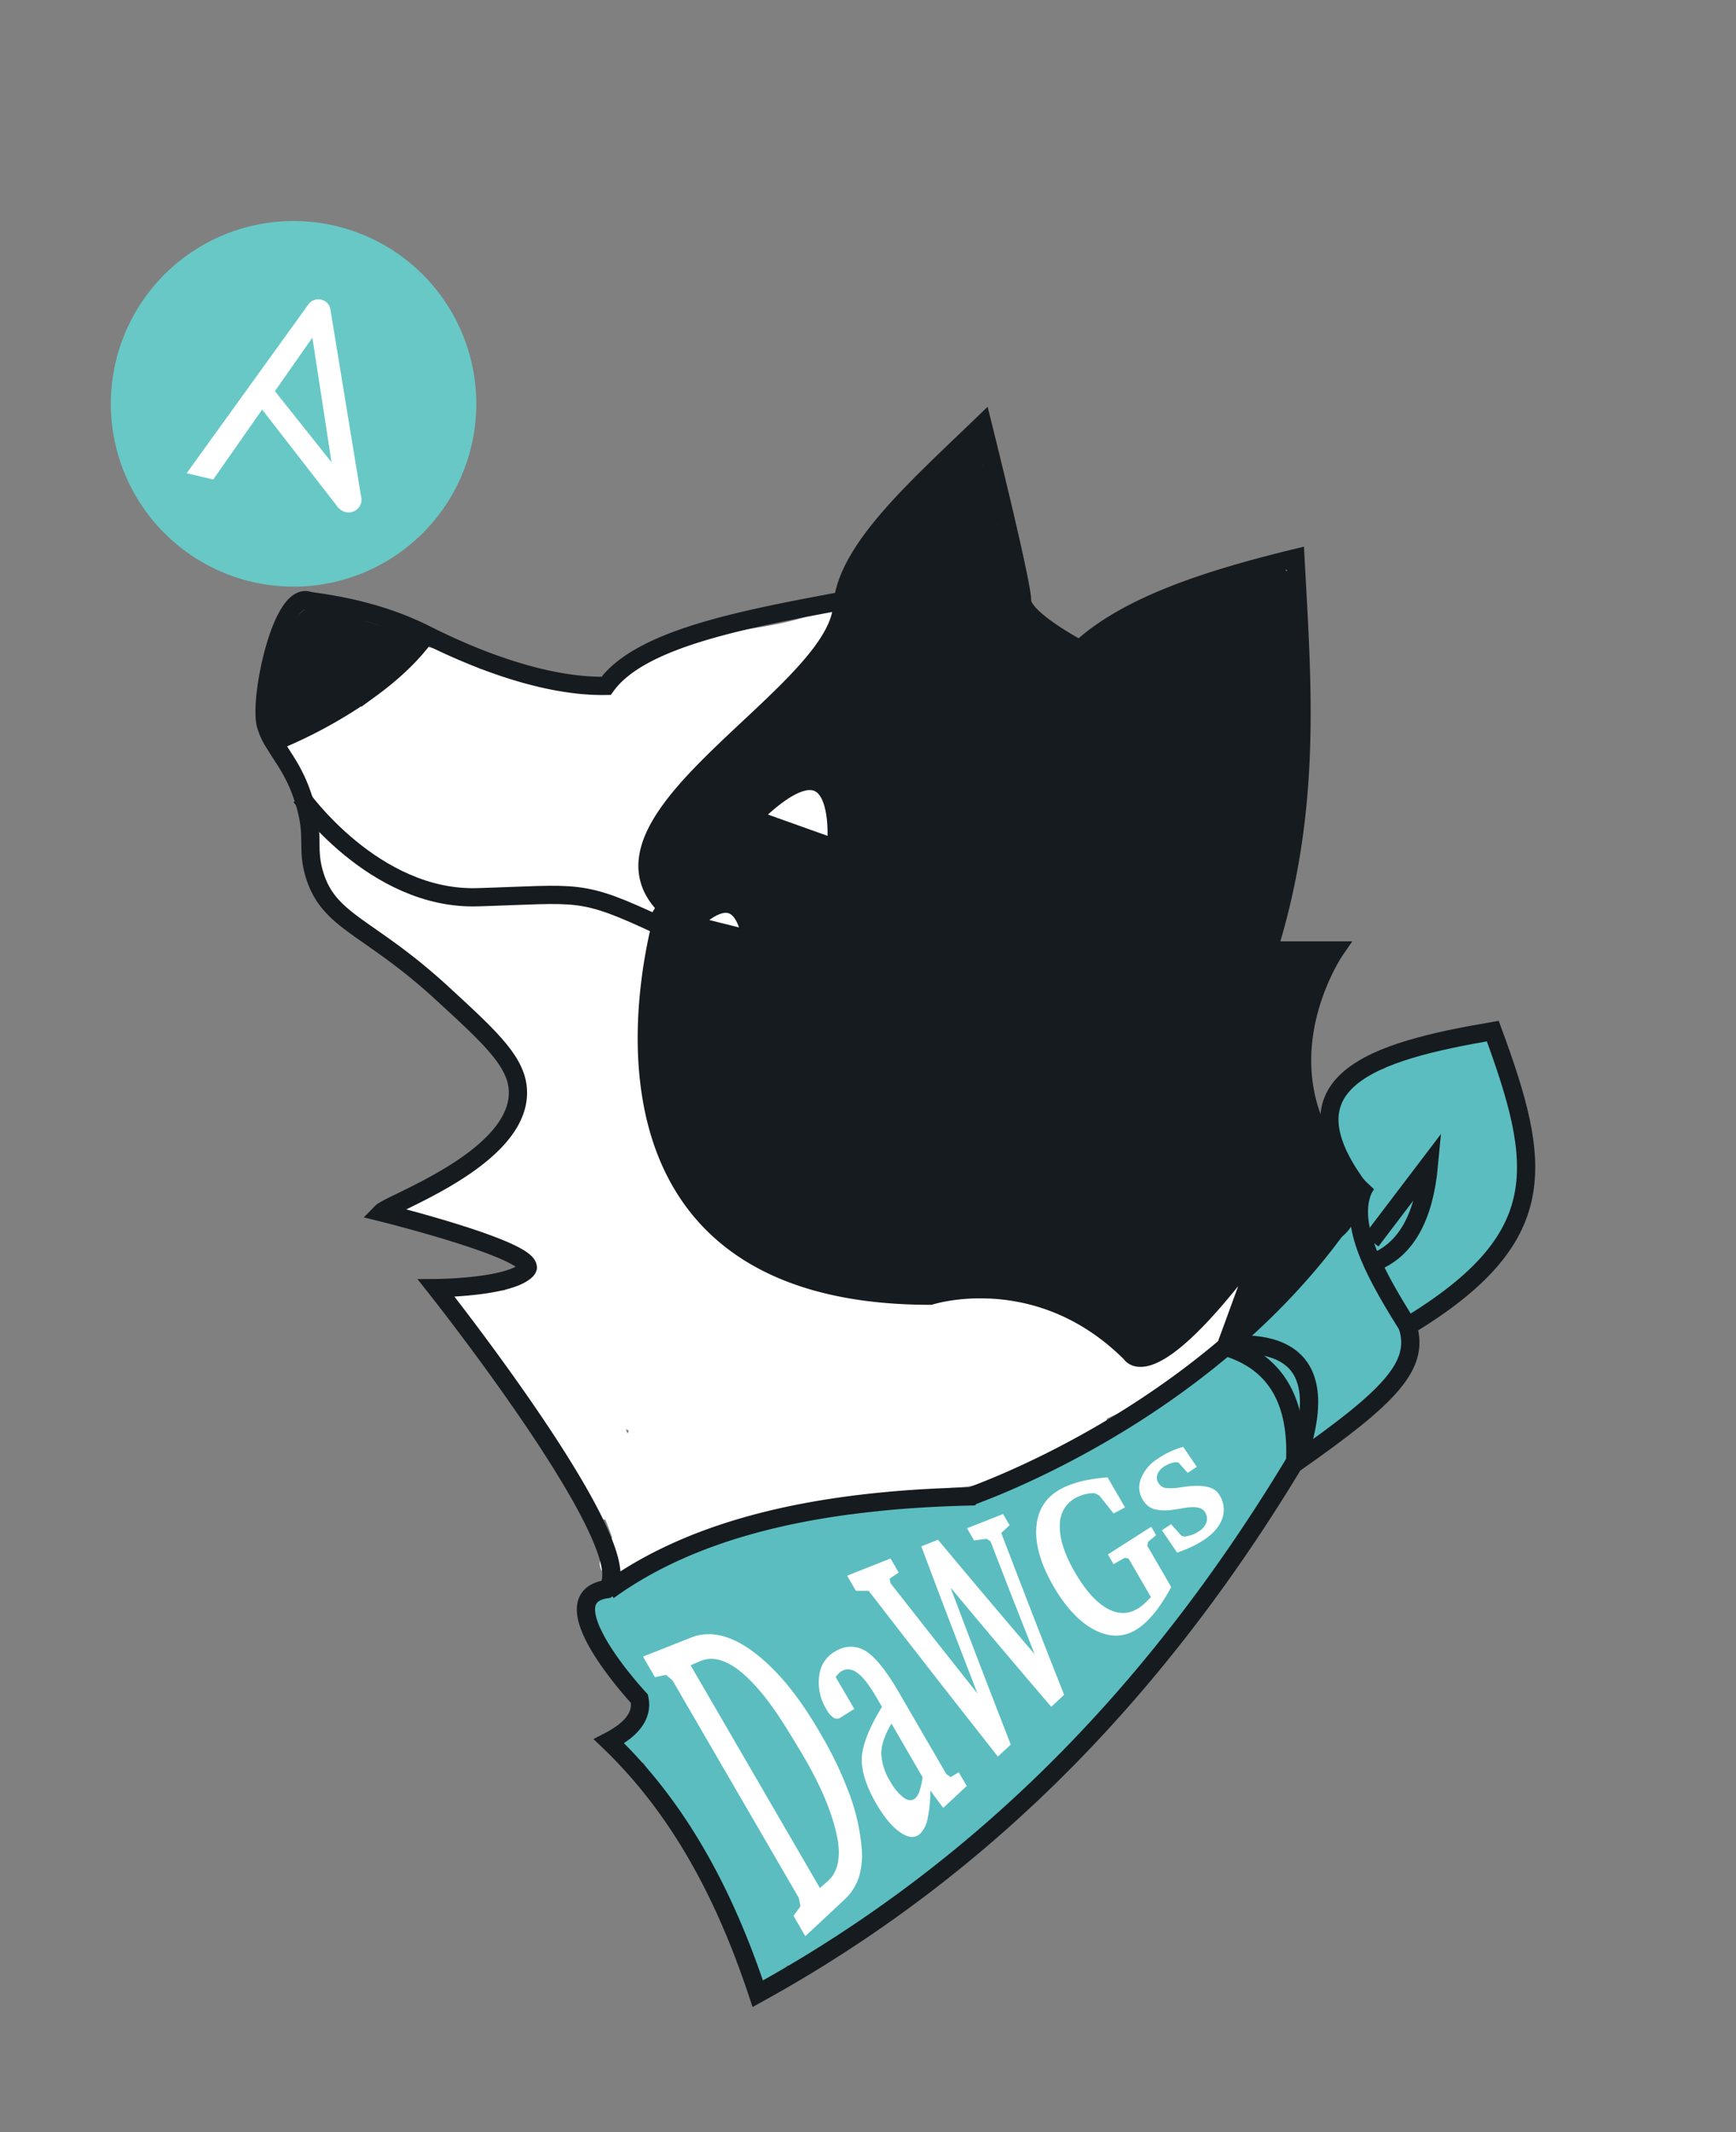<svg xmlns="http://www.w3.org/2000/svg" viewBox="0 0 571 701"><rect x="0" y="0" width="571" height="701" fill="#808080" stroke="none"/><title>DaWGs2</title><g id="Layer_15" data-name="Layer 15"><path d="M155.06,146.55a60.1,60.1,0,1,1-44.73-72.28,60.1,60.1,0,0,1,44.73,72.28" fill="#68c8c6"/><path d="M118.78,163.38l-10.09-61.53a3.86,3.86,0,0,0-3-3.32,4,4,0,0,0-4.29,1.6l-40,55.46,8.74,2.06,16.08-23,24.45,31.5a5,5,0,0,0,2.89,2.19,4.29,4.29,0,0,0,5.26-3.17,5.69,5.69,0,0,0,0-1.82m-16.07-52.31L109.05,152l-18.63-23.4,12.28-17.53Z" fill="#fff"/></g><g id="Layer_6" data-name="Layer 6"><path d="M217.78,551.9c.28-5.74-2.49-11.13-4.66-16.31-1-2.41-1.9-4.92-3-7.28-1.55-3.19-3.15-4.25-6.31-5.6V535.2c21.2-9.73,43.11-15.59,66.15-18.9,8.29-1.19,7.85-14.73,0-16.31-12.64-2.54-27-1.33-37.88,6.17-7,4.86-3,18.1,6.24,14.79,17.07-6.13,36.53-8,54.55-7.58V497.44l-11.13.27V514c16.34-1.48,32.74-2.65,49-4.59,4.7-.56,8.77-3.63,8.77-8.77,0-4.4-4-9.21-8.77-8.77-16.38,1.53-32.7,3.83-49,5.82-4.37.53-8.15,3.36-8.15,8.15,0,4.22,3.73,8.39,8.15,8.15l11.13-.62c10.17-.57,10.34-16,0-15.94a240.09,240.09,0,0,0-29.68,2c-9.91,1.33-19.42,3.81-29.17,5.9l4.3,15.61c8.83-3.58,17.51-6.22,27.15-4.65V500c-23.72,4.32-47.19,12.41-69,22.72-6.29,3-3.38,11.12,1.73,13.22q1.51.63,3,1.23l-4.3-3.3c3.37,7,6.23,16.48,12.44,21.52,3.3,2.68,8.19,1,8.4-3.48Z" fill="#5bbdbf"/><path d="M329,502.59c2.61-2.42,7.46-3.5,10.73-4.74,4.29-1.62,8.66-2.89,12.91-4.59,8.71-3.48,17.34-6.4,25.55-11.06,17.37-9.85,33.9-21.8,50.4-33L420.27,435c-8.14,6-16.46,12.31-26.06,15.78l6.52,15.47a194.76,194.76,0,0,0,32.72-25.55A191.31,191.31,0,0,0,447,425.85c4.45-5.41,9.38-11.09,12.58-17.35,4-7.91-6.47-17.41-13-10-4.21,4.82-7.68,10.26-11.8,15.17a198.32,198.32,0,0,1-42.68,37.93c-7.59,4.94-2.91,19,6.52,15.47,11.1-4.2,20.48-10.76,29.87-17.9,3.53-2.69,5.39-7.09,3-11.26-2.1-3.59-7.6-5.52-11.26-3-17.85,12.53-34.94,26.87-54.39,36.91-8.79,4.54-18.09,6.25-27.2,9.75-7.15,2.75-21.77,8.62-19.45,18.38,1.06,4.44,6.66,5.44,9.76,2.58Z" fill="#5bbdbf"/><path d="M210.72,544.49c-1.32,4,0,7.55.65,11.5.3,1.85.23,3.79.67,5.56-.22-.9,3.93-3.1-1.09-.56-7.86,4-8.19,17.06,1.75,18.81,3.7.65,8.33-.37,10.15-4.13l.23-.47c4-8.3-4-16-12.19-12.19q-1,.47-2.07,1c-6.27,3-4.91,14,2,15.23q2.31.58.64-.06a17,17,0,0,1,1.11,1.8c.82,1.44,1.47,3,2.17,4.46,1.31,2.81,2.48,5.66,3.73,8.5,2.87,6.48,6.92,12.12,10.9,18A184,184,0,0,1,240,628.77c3.19,6,5.22,12.05,7.27,18.47s11,5,11.51-1.56c1.3-15.59-8-30.83-15.74-43.63-4-6.66-8.47-13-12.55-19.65-4.23-6.88-5.8-14-13.27-18.43L213,579.5q1.18.07,2.36.1l-6.3-15.21-.36.37,8.75-2.31-.6-.12,4,2.31-.52-.48,2.64,6.36-.05-.66-2.64,6.36q-3.13,1.88.76,0a4.49,4.49,0,0,0,1.7-.89,14.82,14.82,0,0,0,6.62-15c-.77-4-3-6.44-5.52-9.57s-4.08-6.61-7.9-8.37a3.63,3.63,0,0,0-5.23,2.13Z" fill="#5bbdbf"/><path d="M254.63,643c3.79,8,18.64-.81,23.31-3.37,8.32-4.56,15.55-10.84,22.76-16.93,14.09-11.89,27.67-24.46,40.71-37.48,26-25.94,50.95-53.64,70.42-84.89,5.4-8.66,11.49-17.87,14.66-27.64,3.23-10,.92-23.24-10.15-26.77-7.77-2.48-11.51,7.15-7.25,12.46,5.17,6.46.86,12.78-2.62,19.17q-5.88,10.79-12.42,21.2a389.25,389.25,0,0,1-28.86,40.53c-21.21,25.62-45.64,48.27-71.05,69.65-7.37,6.2-14.69,12.45-22.61,18-4,2.79-8.5,4.78-12.55,7.47-2.67,1.78-6,5.17-4.34,8.64Z" fill="#5bbdbf"/><path d="M421.34,443.88a7.32,7.32,0,0,0,.7,5.28c.4.68,4.09,4.6,5.1,3.41-1.13,1.34-2.34-7.3-3.73-3.58a6.65,6.65,0,0,0-.2,2.09c0,2.51,1.06,4.67,1.64,7v-4.51l.11-.17,3.06-3.06.4-.18,6.61.86-.69-.5c-8.08-5.93-17,6.69-10.41,13.5,3,3.13,6.19,4.16,10.39,4.71l-7.5-13.07a36.06,36.06,0,0,0-2.31,5.12c-2.24,5.88,4.76,13.1,10.71,10.71,2-.79,3.88-1.65,5.78-2.57l-11.64-11.64q2.12-1.37-.28-.58l6.48,15.38c7.6-5.51,17.36-10.7,23-18.37,5-6.87,5.86-15.93,3.74-24-1-3.75-2.5-8.51-5.32-11.32a10.45,10.45,0,0,0-14.35-.26c-6.68,5.89-11.69,15.31-15.4,23.28-4.24,9.11,4.37,18.17,13.63,13.63,7.61-3.72,12.92-11.17,15.14-19.2,2.15-7.77-7.42-16.74-14.74-11.33-6.26,4.62-14.19,12.12-13.36,20.68.77,8,9.43,12,15.68,6.5,3.22-2.84,4.29-7.26,7.8-9.86L436.6,430.53c-1,3.49-2.83,5.48-5.85,7.33l14.64,11.25c2.11-6.3,4.94-13.67,9.49-18.65L451,432.69l1.29-.37-6.66-.87.82.47-3.09-3.09c3,4,4.37,10.08,1.58,14.56-1.69,2.72-4.92,4.59-7.44,6.45l-10.48,7.74c-7.54,5.57-3.26,17.42,6.48,15.38a17.53,17.53,0,0,0,9.17-5.34c5.65-5.91.09-16.89-8.28-14.22-1.31.42-2.58.82-3.86,1.33l10.71,10.71.51-1c3.43-6.25-1-12.32-7.5-13.07l1.76.51-10.41,13.5c4.49,3,10.1,1.46,13.37-2.48,4-4.78,1.94-8.87.26-13.84-1.1-3.25-1.2-6.93-4.88-9.1s-8.56-1.18-11.55,1.62l4.31-1.78-.48,0c-2.22.1-4.94,1.63-5.33,4.06Z" fill="#5bbdbf"/><path d="M458.06,422.73c.53-1.32,1-2.69,1.56-4a19.82,19.82,0,0,1,1.17-2c.82-1.33-.06.21-1,.5h-3.89l.38.06L453,415.35c-2.2-2-1.45-5.14-1.33-2.43,0,.6,0,1.19,0,1.79a17.37,17.37,0,0,0,1.32,6c2.5,5.91,8.73,8.79,14.65,5.67a8.53,8.53,0,0,0,4.24-7.4v-.44a8.25,8.25,0,0,0-8.12-8.12,4.62,4.62,0,0,0-1,0l4.39,1.19c-1.12-.75,1.05,1.06,1.23,1.38,1,1.82.3.71.06,0-.33-1-.65-2.1-1-3.13a12.29,12.29,0,0,0-3.09-5.2c-2.5-2.33-6.79-3.14-9.8-1.2a8.51,8.51,0,0,0-3.93,6.07,19.85,19.85,0,0,0,.1,3.19c0-1.08-.13,1-.13,1.18,0,3.28.54,6.73,2.47,9.43a2.81,2.81,0,0,0,5.05-.66Z" fill="#5bbdbf"/><path d="M460.07,418.32a8.27,8.27,0,0,0-8.54,8.43c0,5.81,5.31,8.93,10.52,9.3,6,.42,10.21-1.85,13.32-6.84a38.57,38.57,0,0,1,9.1-10.52L474.2,405.38q-3.08,2.86-6.18,5.7c-7.35,6.76,2,18.19,10.45,13.54a44.68,44.68,0,0,0,22.29-32.06,54.42,54.42,0,0,0-1.83-22.81c-1-3.43-2.74-6.53-3.82-9.88a58.45,58.45,0,0,1-2.22-11.7c-.52-4.79-4.12-7.87-9-6.87-11,2.23-22.73,4.8-31.56,12.24-8.46,7.14-10.22,18.25-11.56,28.61L453.19,375c-1.26-.89,0-3.76.59-4.62,1.8-2.48,5.62-3.54,8.47-3.84l-5.76-13.91c-7.55,7.46-12.26,17.1-12.63,27.8s5.41,20.06,5.84,30.49l17-4.6a14.46,14.46,0,0,1,.2-12.48l-14.52,1.87c1.24,1.12,1.09,4.09,1.4,5.8a21.84,21.84,0,0,0,3,8c3.86,6,11.19,8.69,17.86,5.9,12.84-5.38,14.28-25.21,13.21-37-.59-6.56-1.63-15.41-5.78-20.81C476.45,350.31,468,353,462,358c-9.89,8.36-13.66,22.68-10,34.94,2.39,8,11.29,9.34,17.26,4.56,6.67-5.34,9.78-13.09,10.61-21.39.89-8.94-12-13.72-17.72-7.34-6.5,7.22-15.67,26.85,0,30.17,5,1,8.87-.82,11.75-4.78l.41-.56c3.31-4.55.77-11.6-3.73-14.24-5.25-3.07-10.94-.83-14.24,3.73l-.41.56,11.75-4.78-.79-.16,7.27,7.27c1.12,2.8-.29,2.74.68.47a11.28,11.28,0,0,1,2-3l-17.72-7.34c-.29,3-2.31,5-4.45,6.78l17.26,4.56c-1.86-5.76-.38-13,5.48-16l-5,1.36,1.12,0-7-2.91c-1.14-.93-.42-.92,0,.68.4,1.43.85,2.83,1.19,4.27a38.92,38.92,0,0,1,1.05,7.07c.27,5.33-1,9.88-1.56,15,0,.17-.64,1.5-.61,1.55-.12-.21,5.31,1.19,5.66.58.25-.43-.52-2.65-.62-3.25-.87-5-2.19-9.73-6.15-13.25-4.13-3.66-11.76-3.79-14.52,1.87-4.92,10.08-5.11,21,0,31,4,7.84,17.68,4.39,17-4.6-.74-9.33-4.95-17.36-6.62-26.41A22.22,22.22,0,0,1,468,364.15c4.91-4.61,1.34-14.47-5.76-13.91-9.58.76-19.73,4.55-24.09,13.81a19.9,19.9,0,0,0,6.68,25.23c5.73,3.93,11.79-1.5,12.45-7.14.74-6.37,1.64-13.43,7-17.67a47.45,47.45,0,0,1,21.46-9.18l-7.13-7.13c-1.16,12.75,5.06,25,5.15,37.67.07,9.94-5.62,18.84-14,23.89l10.45,13.54q3-3,6-5.9a8.6,8.6,0,0,0,0-12c-3.54-3.54-8.39-2.86-12,0a46.11,46.11,0,0,0-13.89,17.79l2.88-2.88c-1.52.81.51,1-.86.26l3.3,4.29-.1,1.78-3,3.94.77-.45c5.6-3.29,2.93-11.48-3.19-11.79Z" fill="#5bbdbf"/><path d="M412.69,458.89c-7.67.18-14.86,3.09-21.67,6.47s-12.56,8.12-19.06,12a151.33,151.33,0,0,1-42.44,17.45l8.06,19.12c12.12-9,24.85-13.07,39.42-16.31s27.94-8.5,36.87-21c6.59-9.22-8.76-21.25-15.84-12.23-20,25.52-42.8,48.84-66.21,71.25-4.23,4.05-4.08,11.26,0,15.34,4.45,4.45,10.83,3.77,15.34,0,12.71-10.65,25.3-21.44,37.94-32.18l-14.64-14.64c-25.77,29.26-53.27,57.39-86.31,78.41l13.21,17.12a102,102,0,0,1,22.52-15.09L306,570.65c-8.56,11.23-19.66,21.1-31.27,29.07-11,7.59-24.46,14.42-27.59,28.72l20.61,2.79a5.53,5.53,0,0,1,1.21-2.67l-19.52-5.29c.57,4.91,1.63,9.21,4.3,13.45,2.76,4.39,9.64,7.21,14.31,3.75,23.39-17.32,46.65-34.86,65.28-57.45,18.4-22.31,32.52-47.27,46.92-72.22,4.94-8.56-5-18.71-13.6-13.6-39.19,23.22-71.69,55.48-103.6,87.57l15,15c25-25.65,49.62-51.6,74.42-77.4,5-5.18,3.43-15.92-4.58-17.34-11.17-2-18.71,5.28-26.72,12a243.08,243.08,0,0,0-19.29,18,260.17,260.17,0,0,0-33.38,43.13c-6.3,10.15,8.13,21.19,16.47,12.71a290.49,290.49,0,0,0,48.68-66.08A10.67,10.67,0,0,0,332,512.19c-7.51-7.68-17-3.16-24.27,2a117.81,117.81,0,0,0-19,16.62,120.33,120.33,0,0,0-25,42.62c-1.45,4.29,1,9.44,4.74,11.65,4.15,2.43,9,1.4,12.5-1.61a25.11,25.11,0,0,0,7.58-12.11c3.85-12.73-16-18.17-19.89-5.48-.47,1.55-1.07,2-2.27,3l17.24,10a93.87,93.87,0,0,1,16.12-29.39,105.24,105.24,0,0,1,11.93-12.31,79.85,79.85,0,0,1,6.47-5.14c1.2-.85,2.9-1.57,3.88-2.61,1.65-1.75,1.8.23-.94-.76l-4.58-2.67.77.8-1.62-12.58A276,276,0,0,1,270.07,576l16.47,12.71a232.64,232.64,0,0,1,26.51-35.26q7.48-8.17,15.68-15.63,4.1-3.73,8.36-7.26c1.31-1.09,2.63-2.17,4-3.22a20.34,20.34,0,0,1,1.89-1.44q3.06-1.42-.64-.9l-4.58-17.34c-24.91,25.69-50,51.25-74.72,77.09-9.42,9.84,5.43,24.76,15,15,30.38-31.18,61.12-62.74,98.66-85.37L363,500.77c-13.27,23.36-27.09,47-44.29,67.71-17.59,21.17-39.23,37.73-61.29,53.93l14.31,3.75a7.26,7.26,0,0,1-1.41-2.89c-1.12-10.06-13.56-14.6-19.52-5.29a27.29,27.29,0,0,0-4.11,13.24c-1,11.78,18.06,14.28,20.61,2.79,1-4.34,4-7,7.56-9.68,5.48-4.06,11.27-7.64,16.67-11.82A203.14,203.14,0,0,0,321.93,583c7.75-9.12-1.76-20.57-12.33-16a115.67,115.67,0,0,0-27.67,17.25c-9.7,8,2.75,23.23,13.21,17.12,35.61-20.81,62.43-52.61,90-82.58,9.18-10-4.45-22.94-14.64-14.64-12.88,10.49-25.82,20.91-38.63,31.48L347.16,551c23.68-22.33,44.79-47,65.14-72.32l-15.84-12.23c-6.87,9.4-21.54,10.57-31.92,12.82A97.1,97.1,0,0,0,327,495.82c-9.21,6.83-4.13,22,8.06,19.12,15.14-3.54,30.48-9.2,43.65-17.56a143.34,143.34,0,0,0,18.41-13.61c5.76-5.12,9.14-10.59,17.25-12.26,7.12-1.47,5.48-12.78-1.71-12.61Z" fill="#5bbdbf"/><path d="M287.35,515.63c-20.4,12.9-36.44,31-45.92,53.32-4.31,10.12-11.19,25.42-.94,34.26,11.61,10,24.34-6.33,29.19-15.68,5.57-10.74,7.93-23.53,5.41-35.47-1.24-5.9-5-11.73-11.05-13.54-7.38-2.21-13.76,2.62-18.1,8a59.25,59.25,0,0,0-6.22,63.57c3.46,6.7,9.18,14.55,17.91,12.15,8.31-2.29,9.85-10.81,10.56-18.17a196,196,0,0,0-2.06-50.34c-1.37-8.42-15-10.1-18.61-2.43a74.71,74.71,0,0,0-6.2,44.68c1.17,6.89,3.35,14,7.65,19.63,4.94,6.41,14,11.11,21.74,6.32,6.53-4.06,7-11.63,6.13-18.48a148.41,148.41,0,0,0-5-23.8,153.3,153.3,0,0,0-8.11-20.92c-3.24-6.89-6.87-13.14-14.59-15.54-5.09-1.58-11.53,1.87-12.67,7.19a87.34,87.34,0,0,0,3.6,50.09c1.83,4.7,5.81,8.06,11.12,7.26,4.45-.67,9.45-4.9,8.79-10a140.59,140.59,0,0,0-6.15-27.93c-2.72-7.86-6-16.88-14.7-19.76-9.06-3-16.7,3.6-18.18,12.39-1.6,9.48,0,18.36,3.95,27.06,1.85,4.08,7.55,5.83,11.6,4.72a10.6,10.6,0,0,0,7.54-9.91,109.44,109.44,0,0,0-2.41-29.29c-.94-4.4-5.62-7.59-10-7.59-4.94,0-8.17,3.33-10,7.59a76.15,76.15,0,0,0-5.37,22.47c-1.14,11.61,18,14.16,20.39,2.76,1.27-6.09,2.35-12.21,3.21-18.37.79-5.7,2.06-11.78,1.81-17.56s-2.2-10.82-6.52-14.58a42.13,42.13,0,0,0-5.95-4.12,14.28,14.28,0,0,0-1.92-1.17q.83.75.08,0-2-2.06,1.27,3.58c-.63-5.66-4.39-10.55-10.55-10.55a10.68,10.68,0,0,0-10.55,10.55c0,10.95,8.57,17.49,18.15,20.68,5.62,1.87,11.86,2.76,17.09-.65,4-2.58,6.82-6.51,10.85-9.09,15.3-9.79,34.47-11.07,52.11-12.22,13.48-.88,13.73-21.61,0-21.18-20.45.64-40,5.24-59.74,10.39-11.94,3.12-9.81,22.61,3,21.91,17-.93,34-2.48,50.9-4.4l-3-21.94a114.34,114.34,0,0,0-58.41,29.62c-8,7.54.23,22.71,11,18.94,16.62-5.79,33.11-12,49.65-18l-10.68-18.34c-9.88,8.13-20.34,16.52-32.38,21.2l13.61,13.61c3-7.3,6.31-14.55,9-22s1.23-15.85-5.89-20.12c-5.93-3.56-12.6-2.76-19-1.36-7.52,1.63-15.07,3.21-22.55,5l8.68,20.6a84.59,84.59,0,0,1,16.41-9.54c4.38-1.93,6.23-8.12,5.05-12.42-1.36-4.94-5.74-7.63-10.6-8.07-13.31-1.19-27.25-.27-39.92,4.25-11.53,4.11-10,21.34,2.94,21.71l9.41.27c5.82.17,10.78-5.08,10.78-10.78,0-6.25-5-10.27-10.78-10.78l-9.41-.82,2.94,21.71c11.3-3.3,22.26-4.94,34-3.58L248,511.21a96.87,96.87,0,0,0-19.31,10.17c-10.44,7.29-4.15,23.29,8.68,20.6,5-1.05,10-2.25,15-3.39,2.5-.57,5-1.16,7.5-1.71,1.69-.37,3-.45,3.11-.52q1.26,0-.08,0-4-11.45-5.57-5.54c-1.4,1.83-2.09,5.19-3,7.34l-5.9,14.67c-3,7.49,6.14,16.57,13.61,13.61,15.87-6.3,28.78-16.45,42-27,8.58-6.85-.69-21.79-10.68-18.34-16.61,5.75-33.3,11.32-49.84,17.28l11,18.94a91.89,91.89,0,0,1,48.32-24.1c12.27-2.12,9.58-23.31-3-21.94C283,513.08,266,514.48,249,515.67l3,21.91c17.56-4.87,35.49-10.09,53.81-10.72V505.67c-13.59.93-27.42,2-40.59,5.73a87,87,0,0,0-19,7.66,62.79,62.79,0,0,0-7.31,4.86c-2.64,2-5.24,5.3-8,7l5.29-1.43a13.73,13.73,0,0,1-6-1.23c-.8-.32-1.67-1.11-1.9-1.08-.91.1.38-.37.37,1H207.63c.63,5,2.14,9,6.12,12.3a46.05,46.05,0,0,0,5.94,4c.49.3,1.63.73,1.94,1.21-.16-.24-.62-.52-.63-.68.33,3.95-.8,8.85-1.33,12.85-.75,5.7-1.79,11.37-2.93,17l20.39,2.76a58.7,58.7,0,0,1,4.54-17H221.73a88.34,88.34,0,0,1,1.79,23.8l19.14-5.18a22.11,22.11,0,0,1-1.88-7.43,19.25,19.25,0,0,1,.09-4.91c.11-.6,1-2,.46-1.24l-3.67,3.67q-9.54.37-6.38-.71.36-.16.42.54c.29.88.91,1.82,1.26,2.7,1.15,2.86,2.11,5.82,3,8.77a106.22,106.22,0,0,1,3.78,17.23l19.92-2.7a67.84,67.84,0,0,1-3.3-39.23l-12.67,7.19c-2.21-.7-1.37-1-.16,1.28,1.13,2.11,2.13,4.3,3.11,6.49a121.5,121.5,0,0,1,5,13.49,138.49,138.49,0,0,1,3.55,13.93c.44,2.19.85,4.39,1.16,6.6.13.9.14,1.85.32,2.74.74,3.72-3,0,2.73-3l5.21-1.41c1.36-.06.28.26-.2-1.42-.44-1.51-1.27-3-1.73-4.55a48.5,48.5,0,0,1-2-11.62,51.83,51.83,0,0,1,4.44-24l-18.61-2.43A170,170,0,0,1,248.77,584q.12,6.21-.18,12.42-.14,2.86-.37,5.72-.15,1.91-.35,3.81-.43,2.17,2-2.1l5.07-1.37-1,0,5.07,1.37c2,1.23.15-.2-.6-1.44-.61-1-1.16-2-1.68-3.05a32.37,32.37,0,0,1-2.23-6.05,40.84,40.84,0,0,1-1.25-14,38.38,38.38,0,0,1,3.16-12.49,36.74,36.74,0,0,1,3.44-6.05,25.12,25.12,0,0,1,1.88-2.41l.92-1.06q2.44-2.22-1.18.16l-4.87-1.32c-.35-.15,0-1.49,0,1,0,1.67.31,3.35.29,5a34.89,34.89,0,0,1-1.4,9.48,35.47,35.47,0,0,1-3.91,8.85,30.63,30.63,0,0,1-3,4.18q-1,1.14-2.1,2.21-4,3.1,4.65.48l3.45,3.45c-1-1.29-.46.62-.47-1.46,0,.19.62-2.53.71-2.86q1.38-5.33,3.29-10.51A113.27,113.27,0,0,1,267,557.54a117.84,117.84,0,0,1,27.89-32.12c5.56-4.42-1.64-13.54-7.55-9.79Z" fill="#5bbdbf"/></g><g id="Layer_9" data-name="Layer 9"><path d="M90.58,245.5a136.73,136.73,0,0,0,11.95,18.57c6.15,8.33,20.24,3.78,17.43-7.35L118,249c-.44-1.73-.57-4.3-1.48-5.77q-.25-3.74-1.53-.2-2.25,2.87.2,1c1.74-.42,3.79-2.23,5.39-3.1,5.82-3.2,12.77-6.77,19.6-5.36,11.11,2.29,18.14-12.47,7.88-18.69l-5.24-3.17-8,18.9a28.61,28.61,0,0,1,15.49,9.51l7.73-18.65A77.6,77.6,0,0,0,135,227.67c-7.42,2.71-16.29,6.2-20.77,13.13-4.28,6.62-4.19,14.88-1,21.91s9.2,11.63,15.39,15.93c10.57,7.34,23.51-9.36,13.8-17.89q-8.29-7.28-16.67-14.44c-6.45-5.48-16.53-3.68-19.05,5-5.84,20.19,11.68,34.58,29,39.78,17.68,5.31,36.32,3.65,54.47,5.15a68.91,68.91,0,0,1,22.22,5.26c7.82,3.46,15.36,7.92,23.74,9.93,9.64,2.31,19.83,1.88,27.51-5,6.54-5.88,10.93-15.33,14.55-23.19,2.42-5.25,5.31-10.65,4.05-16.6-1.33-6.3-6-10.24-12-12.16-10-3.22-23.38-3.89-33.3-.23-11.2,4.13-10.16,21.61,2.93,21.64,4.75,0,9.48-.5,14.23-.3,3.35.14,8.11.5,10,1.93l-4.22-4.22-.32-.4v-6.26c-1.25,6.51-5.75,13.13-9.19,18.7-.51.83-2.1,3.63-2.65,3.89-1.69.8-5.83-.54-7.65-1.09-6.3-1.91-12-5.31-18-7.93a84.89,84.89,0,0,0-21.81-6.3c-15.29-2.23-30.73-1.35-46.07-2.93-6.3-.65-28.57-3.49-25.46-13.59l-19.05,5q8.28,7.29,16.68,14.43L140.12,259c-2.78-1.89-4.49-4.19-6.79-6.38,1,.92-2.62-1.18.1-1.05,2.49.11-3.82,3.67,1.26.69a54.41,54.41,0,0,1,23.39-6.94c9.43-.67,14.43-11.46,7.73-18.65a46.77,46.77,0,0,0-25.45-14c-5-1-10.18,1-12.2,6-1.87,4.65-.35,10.36,4.23,12.91l5.35,3,7.88-18.69c-14.07-2.36-26.24,2.55-38.13,9.75-5.93,3.58-11.12,7.78-11.25,15.34-.12,6.77,3.46,14.46,5.33,20.88l15.94-9.28a137.21,137.21,0,0,0-15.22-16.05c-6.36-5.54-15.68,1.33-11.71,9Z" fill="#fff"/><path d="M130.72,247.14c2.46,17.32,14.35,31.25,29.92,38.7,11.8,5.64,22.3-7.85,13.81-17.89-3.56-4.21-7.2-8.3-10.93-12.36l-5.24-5.72a19.84,19.84,0,0,0-2.62-2.86c-3.15-2.22,4.48-1.09-1.16,6.68L147.57,259l.8-.29h-6.17q-2.38-1.44.72.31l3.47,1.88c2.31,1.25,4.63,2.5,6.94,3.76,4.33,2.37,8.64,4.76,13,7.15l26.78,14.77c13.46,7.42,24.75-12.18,12-20.51-15.09-9.84-30.28-19.51-45.45-29.22-5.4-3.46-13.09-1.11-16.23,4.26-3.53,6-.91,12.41,4.26,16.23,22,16.26,47.68,25.81,74.7,29.29,5.75.74,11-5.07,11.63-10.27.75-6.34-2.88-10.63-8.48-13-15-6.33-29.81-13.32-44.37-20.68l-9,21.45a272.29,272.29,0,0,0,46.45,9.15c9.76,1.08,16.08-13.93,8.32-20.1-9.79-7.78-20.73-12.47-32.46-16.61-9.11-3.22-18.17-6.53-24.86-13.78L158.3,242.09A147.45,147.45,0,0,0,210.23,250c8.18-.23,14.05-9.29,9.55-16.65l-.1,4.6q-1.85,1.64-.37.68c-.77.09,3.86-1.63,1.9-.89l-8.52-20.22-7.57,4.7,13.38,17.34c7.91-7.27,19-8.56,29.44-10.3,12.27-2.05,24.24-4.1,35.43-9.86,5.42-2.79,7-10.38,4-15.44-3.3-5.64-9.91-6.67-15.44-4a315.4,315.4,0,0,0-37.52,21c-11,7.2-25.57,15-29.22,28.67-2.59,9.65,8,17.58,16.62,12.78,15.3-8.54,30.45-17.36,45.33-26.61l-14-18.11a268.52,268.52,0,0,1-23,18.52c-5,3.6-7.41,9.91-4.09,15.58,3,5.07,10.44,7.52,15.58,4.09a240.07,240.07,0,0,0,27.81-21.88c9.7-8.79-2.87-25-14-18.11-14.89,9.25-29.89,18.3-45.11,27l16.62,12.78c.77-3,4.61-5.34,7.48-7.41q7.8-5.61,15.94-10.73a321,321,0,0,1,32.89-18L272,199.88c-10.29,5.32-22.88,6.23-34.33,8.4-12.71,2.41-25.06,6.86-34.77,15.64-9.33,8.43,2.73,23.86,13.38,17.34l7.59-4.67a11.1,11.1,0,0,0,4.53-13.81c-2-4.65-7.82-8.39-13.05-6.41-5.55,2.1-11.07,4.53-14.33,9.8a17.23,17.23,0,0,0-.32,18.31l9.55-16.65a116.43,116.43,0,0,1-45.81-8c-4.69-1.8-10.62,1.2-13,5.29-2.71,4.64-1.56,10,1.8,14,7.62,8.86,18.19,13.86,28.85,18.08,9.37,3.71,20,6.38,28.11,12.68l8.32-20.1a207.88,207.88,0,0,1-40.22-8.24c-12.58-3.85-20.93,15.25-9,21.45,16.3,8.5,33,16.14,49.92,23.25L222.31,263c-22.83-2.92-44.36-12.41-62.72-26.1l-12,20.49c15.13,9.77,30.23,19.59,45.44,29.23l12-20.51-28.72-15.37c-4.64-2.48-9.29-4.95-13.92-7.46-4.45-2.42-9.09-5.75-14-6.92-13.65-3.21-19.59,12.77-12.92,22.6,3.22,4.75,7.75,8.87,11.6,13.11,3.7,4.07,7.44,8.07,11.29,12l8.06-19.45c-10.16-1-19.86-11.18-23.2-20.91-2.76-8.06-13.62-4.66-12.48,3.44Z" fill="#fff"/><path d="M399.69,419.85c-6.31,4.37-12.16,9.32-18.56,13.56-4,2.64-5.92,7.49-3.93,12,1.76,4,6.82,7.35,11.35,5.57s8.8-3.78,13.18-5.74c4.76-2.13,5.89-9,3.46-13.2-2.87-4.9-8.42-5.59-13.2-3.46a336,336,0,0,0-35.25,18.23c-9.17,5.47-3.23,20.86,7.4,17.56l18.39-5.7-5.11-18.53a313.55,313.55,0,0,0-43.31,20.7c-7.57,4.38-4.68,17.71,4.63,17.11a62.19,62.19,0,0,0,20.9-5.11c9.22-3.92,2.64-19.3-6.83-16.19-11.65,3.82-21.89,11.81-34,14.22-7,1.39-14.27.4-21.28-.11a159.83,159.83,0,0,0-21-.12,298.71,298.71,0,0,0-40.71,5.28c-12.15,2.41-24.32,6.67-32,16.91-4.91,6.57,4.78,16.09,11.35,11.35,9.1-6.56,18.18-9.62,29.2-11.49a259.69,259.69,0,0,1,39.73-4c13.34-.18,27.08,2,40.24-1,11.81-2.7,21.66-10.25,33.07-14l-4.71-17.09a41.83,41.83,0,0,1-14.07,2.94l4.63,17.11a376.47,376.47,0,0,1,39.15-18c4.83-1.89,8.19-6.45,6.71-11.82-1.35-4.9-6.84-8.25-11.82-6.71L359,445.84l7.4,17.56a309.66,309.66,0,0,1,35.29-18.16L392,428.58c-3.63,1.58-7.3,3.08-10.85,4.82l11.65,15.1c6.32-5.75,12.12-11.77,16.27-19.3,3.1-5.63-3.46-13.46-9.36-9.36Z" fill="#fff"/><path d="M202.92,518.41c8.74-2,16.46-8.74,24.72-12.23,8.93-3.77,18.06-5.55,27.52-7.27,10.38-1.88,20.87-3.11,31.29-4.78,10.78-1.72,23.63-2.82,33.35-8,7.59-4.07,4.5-17.7-4.57-16.86-5.8.54-11.4,2.48-17.1,3.68s-11.74,2.21-17.64,3.13c-11.18,1.75-22.33,3.44-33.29,6.31a151.91,151.91,0,0,0-28,10.55c-8.35,4.12-19,10.44-21.8,20a4.55,4.55,0,0,0,5.54,5.54Z" fill="#fff"/><path d="M211.65,506c.86-8.5.92-17.6-1.71-25.82a87.83,87.83,0,0,0-12-23.48c-7-9.93-20.74-1.51-16,9.37A138.32,138.32,0,0,1,190,492.74c1,5,6.88,7.85,11.56,6.56,5.43-1.49,7.26-6.51,6.56-11.56-2.1-15.32-10.24-29.07-20.65-40.34-7-7.52-17.69,2-13.54,10.45l9.16,18.57,15.76-9.21c-3.83-5.64-7.74-11.21-11.39-17-6.39-10.06-20.22-1.33-15.63,9.14a53.92,53.92,0,0,0,7.7,12.11c5.52,6.89,18.2-.55,15-8.75-3.41-8.82-8.82-16.24-15.09-23.26s-13.25-13.24-23.33-11.73l2.7.35c-1.42-.88-2.85-1.73-4.28-2.58-2.9-1.72-6.39,2.5-3.69,4.79,1.27,1.08,2.5,2.18,3.73,3.3l-1-2.48c1.19,15.24,18,22.78,23.65,36.4l15-8.75a25.08,25.08,0,0,1-3.87-6.37l-16.54,7a198.92,198.92,0,0,0,11.26,17c6.89,9.15,21.63,1.35,15.76-9.21l-10-18.06L175.3,459.6c8.43,8.28,13,18.92,14.39,30.65l18.46-2.5a137.58,137.58,0,0,0-10.22-31l-16,9.37a106.22,106.22,0,0,1,11.35,20.22c3.06,7,6.39,13.72,8.64,21,1.73,5.6,9.21,4.12,9.76-1.32Z" fill="#fff"/><path d="M146.89,431c10.8,9,27.87,9.74,38.63.58,5.43-4.62.72-12.91-5.47-13.2a19.09,19.09,0,0,0-11.79,3.47c-7,4.76-2.88,17.83,6.14,14.58,10.9-3.92,22.29-12.42,17.3-25.56a25.08,25.08,0,0,0-11.38-12.57,94.18,94.18,0,0,1-9.39-5.34c-3.16-2.1-5.88-4.52-9.65-5.36-4.95-1.1-10.25,4.37-7,9.16,2.49,3.71,6.09,5.65,9.68,8.18a106,106,0,0,1,9.52,8c1.16,1,3.64,2.66,3.13,4.4s-4.91,3.1-6.43,3.69l6.14,14.58a7.73,7.73,0,0,1,3.74-1.78l-5.47-13.2c-6.41,7.16-16,1.5-23.88,1.15-4.44-.2-7.42,6.2-3.81,9.2Z" fill="#fff"/><path d="M134.77,392l-.3.37a4.84,4.84,0,0,0-.73,5.64c1.23,2.06,2.68,2.72,5,2.9,1.49.11,2.48-.38,4,0,2.21.5,4.36,1.43,6.55,2,3.77,1,7.63,1.83,11.43,2.73,4.37,1,7.11,1.94,11.25-.24,3.39-1.79,3.22-6,1.11-8.61-2.59-3.18-6-3.36-9.82-4-3.5-.62-7-1.31-10.52-1.83a67.53,67.53,0,0,0-10.21-1.05,11.3,11.3,0,0,0-4.59,1c-.67.3-4,1.76-1.13.66l3.68.48-.47-.34,2.14,5.26.12-.48c1-4.08-4.6-8.15-7.6-4.42Z" fill="#fff"/><path d="M142.74,398.17c6.54,5.3,16.46-1.94,22.32-5.67a89.14,89.14,0,0,0,19.16-15.87c5.31-6,12.65-14.39,11-23C193.61,345.36,188,336,180,333c-5.33-2-10,3.88-8.76,8.76.91,3.68,2.59,6.25,4.52,9.44a24.23,24.23,0,0,1,2.72,4.82c.34,1.12,1.53-1.34-.31,1-4,5.15-7.28,10.15-12.15,14.66a140.35,140.35,0,0,1-15.32,11.92c-2.53,1.77-5.6,3.57-7.57,6-1.74,2.1-3,6.41-.36,8.54Z" fill="#fff"/><path d="M104.45,273.36c-1.24,10.2,3.82,20.87,10.55,28.29,7.42,8.18,17.78,11.59,26.54,17.88,7.75,5.56,13.93,13.27,19.54,20.89,4.77,6.49,13.32,15.19,10.65,24-2.12,7,8,13.71,12.93,7.53,3.81-4.75,5.68-9.23,5-15.4a42.18,42.18,0,0,0-5.87-16.29A148.46,148.46,0,0,0,163,313c-8-8.43-17.67-13.51-27.32-19.73-9.09-5.85-13.45-14-18.07-23.48-3.42-7-12.38-2.59-13.13,3.56Z" fill="#fff"/><path d="M140.55,308.44c22,9.21,45.74,13.88,69.47,15.48,4.59.31,10.17-3.74,11-8.38,2.27-12.54-7-18.41-17.73-21.11-10.25-2.57-20.52-5.08-30.71-7.84l-3,21.81c14,.46,31.62.09,43.67,8.39,10.42,7.17,3.45,26.87,2.12,36.94-2.08,15.7.59,30.62,8.89,44.24,7.66,12.57,18.45,22.88,29.81,32.08,8.2,6.63,19.35,2.31,20.25-8.39,1.57-18.59-9.76-34.48-19-49.54a507.63,507.63,0,0,1-26.84-50.2c-2.78-6-12.28-6.86-16.5-2.13-23,25.84-18.85,64.29,4.82,88.26,11.73,11.88,27.31,20.12,43.38,24.35,17.85,4.7,36.46,4.27,54.64,6.7,16.22,2.17,33.46,6.42,46.06,17.48l5.22-19.77c-4.87,1.51-9.46,3.88-14.38,5.16q-7.83,2-15.68,4-15.24,3.84-30.64,7c-20.14,4.11-40.46,7.42-60.89,9.74-6.16.7-11.48,4.78-11.48,11.48,0,5.66,5.28,12.2,11.48,11.48,21.83-2.52,43.55-5.88,65.05-10.45Q325,472,340.23,468c5.22-1.36,10.44-2.74,15.59-4.35,5.48-1.71,11.15-2.37,16.66-4,8.08-2.44,12.11-13.65,5.22-19.77-25.06-22.27-58.13-24.14-89.9-27-26.08-2.34-58-12.64-66.74-40.2-3.92-12.34-3.71-27.82,5.87-38l-16.5-2.13a509.67,509.67,0,0,0,23.67,47.65c7.23,12.81,17.87,26,16.55,41.48l20.25-8.39C260,404.4,249.12,394.65,242.58,382c-7.21-14-2.73-28.24-1.1-43.32,1.92-17.73-3.11-35.33-20.22-43.47-16.18-7.7-34-8.63-51.64-9-12.49-.26-15.12,18.67-3,21.81,6.72,1.73,13.39,3.59,20.07,5.44l9.54,2.65c1.36.38,3.34,1.4,4.77,1.32,2.58-.14-.54,3.39-1.87-3v-6.07l-.19,1.09,11-8.38c-21.92-1.39-43.38-4.89-64.88-9.27-11.14-2.27-14.64,12.42-4.59,16.63Z" fill="#fff"/><path d="M228.05,445c-8.06-6.57-15.46-.15-18.07,8.08-2.76,8.7-1.46,17.12,2.22,25.28,2.26,5,9.53,6.15,13.87,3.64,6.78-3.93,13.32-11.12,13.78-19.32.53-9.38-7.53-17.12-17-14-8.14,2.68-13.08,12.85-15.65,20.36-2.86,8.37-3.65,19.09,5.28,24.07,8.74,4.87,17.44-1.26,24.58-6.1a157.86,157.86,0,0,0,17.8-14,138,138,0,0,0,14.57-15.53c5.87-7.31,12.88-16.21,6.7-25.72-2.63-4-8.32-7.28-13.28-5.4-14.41,5.45-27.27,14-37.08,25.95-6.65,8.13-2.3,19.43,8.39,20.25,37.76,2.91,75.24-4.05,109.9-19.06,5.38-2.33,7-10,4.89-14.92-2.56-5.81-8-7.9-14.09-6.92L252.64,445,259,468l54.24-9.64,27.12-4.82c7.92-1.41,17-3,20.77-11.14,3.63-7.81-.56-18.2-10.3-18l-46.17,1.14-22.59.56c-3.71.09-7.45.3-11.16.26-.38,0-3.18-.17-2.5-.09s.33,0-1-.32a3.27,3.27,0,0,1,2.24,1.75l-7.13,17.52c19.55-7.53,41.31-2.25,61.2-8.87,5.6-1.86,9.44-7.06,8.54-13.08-1-6.35-5.64-9.54-11.71-10.34a204.25,204.25,0,0,0-57.52.91,180.55,180.55,0,0,0-27,6.16c-9.43,3-18.37,9.17-18.16,20.13.09,5.06,3.62,10.3,8.75,11.49a47.21,47.21,0,0,0,31.5-3.36c10.74-5.15,20.56-16.47,13.79-28.72-6.23-11.29-20-12.14-31-8.17a52.15,52.15,0,0,0-24.41,18.32c-6.32,8.55-12.64,22.8-3.42,31.63,8.56,8.2,21.47,3.12,29.78-2.72s15.39-13.71,17.32-23.83c2.3-12-2.55-24.82-15.2-28.42-11.86-3.37-24.62,1.35-34,8.61-9.9,7.66-16.37,18.4-22.24,29.27-3.34,6.18-.77,16.08,7.11,17.47,12.33,2.17,26.92,1.49,32.66-11.8,5.42-12.55-3.53-23.6-13.74-30-4.83-3-10.39-5.09-16.14-4.26-7.22,1-12.6,6.52-14.38,13.53A33.3,33.3,0,0,0,193,460.73c9.71,9.85,24.83-2.63,18.67-14.41a80,80,0,0,0-12-16.9c-9.21-10.07-25.37,2.85-18.67,14.41,5.07,8.75,12,19.52,21.09,24.53,11.74,6.49,23.73-.42,28.17-12,3.41-8.9,3.28-19.89,2.74-29.29A123.37,123.37,0,0,0,226.59,394c-3.76-10.92-19.43-11.63-22.91,0a83.16,83.16,0,0,0-.69,44.86c1.37,5.26,6.26,8.44,11.45,8.72,18.92,1,21.52-21.85,20.9-35.63-.71-15.94-4.61-33.56-13-47.34-5.92-9.69-18.88-9.67-24.89,0-4.19,6.73-5.33,16.69-4.81,24.41.57,8.42,2.61,17.88,8.3,24.41,6.26,7.2,17.48,9.43,24.56,2,6.92-7.27,5.13-19.48,3.49-28.47a67.76,67.76,0,0,0-10.25-25c-4-6.07-13.21-8.33-18.63-2.4a45.14,45.14,0,0,0-11.8,25.65c-1,8.65.12,20.51,6.79,26.9,4.77,4.57,11.79,6,17.65,2.55,5-2.93,6.71-8.62,7.22-14A35.4,35.4,0,0,0,211.12,374c-8.26-9-22.53-9.45-29.12,1.84-4.76,8.14-2.7,21.05,3.95,27.7,9.28,9.28,28.15,1.77,24.26-12.37-2.51-9.12-14.85-15.39-23.27-17.37-10.6-2.49-17.53,8.07-13.29,17.28,4.42,9.62,16.42,14.26,26.43,11.93a21.65,21.65,0,0,0,16.73-23.34c-1.23-11.92-11.89-22.18-24.42-19.05a22,22,0,0,0-13.5,10.34c-3.44,6.14-2.9,12.35-.17,18.54,2.93,6.65,14,7.77,18.51,2.39,11.29-13.41,17.67-29.64,17.7-47.26a12.08,12.08,0,0,0-8.7-11.43c-5.43-1.49-10.22,1.17-13.38,5.45C186.26,347.54,183,358,182.16,369c-.88,11.67,17,16.33,22.15,6a76.26,76.26,0,0,0,6.54-51.28c-1.11-5.09-6.49-8.78-11.53-8.78-5.69,0-9.49,3.84-11.53,8.78-4,9.69-.89,19.77,5.33,27.59,2.44,3.07,8,4.34,11.63,3.07,15.87-5.55,19.14-24.78,8.48-37-9.26-10.57-32-18-37.77-.08-1.31,4.06.2,8.64,3.07,11.61a40.13,40.13,0,0,0,28,12.21c9,.3,15-10.39,10.3-18a46,46,0,0,0-28.52-20.86C177,299.7,168,313.65,176.72,322.29s21.2,14.52,33.62,13.76c7.4-.45,14.5-4.61,16.42-12.23s-2-14.75-6.86-20.45c-3.08-3.64-10.49-4.79-14.44-1.86-7.31,5.42-10.77,15.22-4.42,23a15.63,15.63,0,0,0,23.37.83,12.15,12.15,0,0,0,0-16.84,53.32,53.32,0,0,0-14.12-10.69c-5.71-3-12.93-1.47-16.29,4.27-3.13,5.35-1.46,13.32,4.27,16.29a33.2,33.2,0,0,1,9.3,7V308.51l6.82-2,5.26,3.06,1.26,8.9-4.27,4.27.85-.63L203,320.23c1.9,2.25-.64.82.28-1.59l3.06-5.26q1.28-.61,2.6-1.12-1.57,0-3.13-.18a26,26,0,0,1-4.46-1.31,23,23,0,0,1-7.82-5.34L182,325.36c6.11,1.44,10.93,4.53,14.26,9.91l10.3-18a15.6,15.6,0,0,1-11.11-5.23l3.07,11.61.31-1L195.74,328l-6.58,1.93,1.11.31c.74.59,1.19.48,1.78.78a12,12,0,0,1,3.85,2.75c-.95-1,.08,1.24-.12-.19s-.37.41-.07.12c1.33-1.31-1.11-1,2.69-2.37L210,334.41c.91,1.15-.22-1.94-.09-.62-.15-1.51.13-1.81.91-3.72H187.81a50,50,0,0,1-4,32.92l22.15,6c.5-6.9,3.32-12.89,7.38-18.4l-22.08-6a47.43,47.43,0,0,1-10.67,30.59l18.51,2.39a5,5,0,0,1,.15,5.25q-1.14,1.06.39-.42c-2.39,1.66-3.72,1.38-6-.29q-.73-1.3-.1-.23t-.06-.23q0-1.88,0,.28.37-1.83-.16.25a4.55,4.55,0,0,1,2.09-2.28l-1,.29q2-.21-.13-.13,1.95.35-.13-.12,1.63.84-.18-.14,1.37,1.18-.09-.23,1.18,1.38.15-.4l-13.29,17.28a16.94,16.94,0,0,1,9.81,6.15l-3-11.47-.25.84,3-5.21-.63.61,5.21-3,5.44.61,4.24,4.24c-1.24-1.62-.15.45-.77-1-.22-.54-.33-1.9-.7-2.3,2.6,2.75-9.67,3.14-9.7,3.72,0,.1,1.2,1.59,1.35,1.82a11.62,11.62,0,0,1,1.72,4.88c0,.35-.9,3.52.12,2.14l7.09-5.45-1.1.39h6.31q5.12,6.24,3.82,2.74a14.82,14.82,0,0,1-.41-1.44c0-.18-.59-3.05-.45-2a26,26,0,0,1,.09-5.79,20,20,0,0,1,5-10.55L198.23,374a49.56,49.56,0,0,1,7,15.24c1.13,4.39,2.18,11,.87,14.16l3.05-5.24,2.25-1.25h6.31c-3.46-.5,1.4.7,1,.93.07,0-.55-.76-.59-1.33-.16-2.17-1.41-4.4-1.69-6.62a29.59,29.59,0,0,1-.06-6.76,26.82,26.82,0,0,1,.65-3.36l.44-1.61q1.6-3.93-1.89,1.09l-6,1.62,1.14.08-8.39-3.48q-.92-1.62-.08-.06.41.76.79,1.54c.65,1.29,1.29,2.58,1.86,3.9,1,2.23,1.78,4.54,2.53,6.85a89.73,89.73,0,0,1,3.6,15.27,86.07,86.07,0,0,1,.57,15.68c0,.43-.39,4.26-.19,3.08s-.63,2.14-.61,2.06c.31-1.3.11.41-.34.5,1.15-.24,2.39-2.5,4-2.41l11.45,8.72a58.85,58.85,0,0,1,.7-32.23H203.68a101.84,101.84,0,0,1,5.46,41.12,25.69,25.69,0,0,1-1.3,7.35l.16-.43q-1.11,1.92-.34.54c.62-.16,5.68-2.47,5.63-1.61.07-1.08-5-5.36-5.89-6.54a77.2,77.2,0,0,1-5.85-8.93l-18.67,14.41a55.92,55.92,0,0,1,8.3,12.09l18.67-14.41a10.32,10.32,0,0,1-2.88-5.74q.29-2.26-.15-1.15,1.82-5.74-7.17,2c.2.28,2.53,1.18,3.05,1.51,1.11.69,1.95,1.45,3,2.19,2.09,1.51-.05,1,.88-1.82,1.07-3.23,2.33-1.16.26-1.52-1.57-.27-3.13-.31-4.71-.59l7.11,17.47c3.65-6.76,7.3-13.81,12.7-19.36a28.56,28.56,0,0,1,7.41-5.7,18.25,18.25,0,0,1,4.28-1.65c.94-.22,2.83,0,3.66-.43,0,0,1-.38.51-.24q-1.62-3.22-.65-.32-.22-.91-.13.33a10,10,0,0,1-1.84,4.87,22.17,22.17,0,0,1-5.58,5.15c-1.41.92-3,1.57-4.42,2.51q-2.09,1.07-1,.41a9.89,9.89,0,0,1,4.9,1.82l3.06,5.25c.78,2.51-.21,1.3.37.33.74-1.25,1.27-2.61,2-3.86a24.17,24.17,0,0,1,4.46-5.54,26.13,26.13,0,0,1,11.64-6.53c4.78-1.23-.26-.67-.4-5.12s2.47-4-.24-2.65c-1.37.68-2.57,1.62-4,2.21a22,22,0,0,1-13.14,1l8.75,11.49c.12,6.33-3.94,4-1.16,3.48a20.6,20.6,0,0,1,2.72-.91c3.53-1.09,7.12-2,10.71-2.88a166.58,166.58,0,0,1,21.42-3.75,194.28,194.28,0,0,1,45.18.7l-3.17-23.41c-19.81,6.59-41.48,1.26-61.21,8.86-6.71,2.59-11.76,10.54-7.13,17.52,5.14,7.74,12.92,10.37,21.9,10.48,8.62.11,17.28-.41,25.9-.62l54-1.32-10.3-18c.65-1.4,4.66-1.72,1.72-1.39-1.76.2-3.57.74-5.32,1l-11.62,2.06-24.21,4.3L252.64,445c-6.35,1.13-9.93,8.89-8.34,14.69,1.86,6.77,8.3,9.38,14.69,8.34l82.24-13.36L332,432.84c-30.71,13.29-64.56,18.36-97.84,16l8.39,20.25c7.1-8.77,15.94-16,26.55-20l-13.28-5.4.7,1.07-1.6-5.93c-.13-1.24,1.68-2.76,0-.73-.71.88-1.33,1.86-2,2.75-1.37,1.76-2.81,3.47-4.28,5.15a137.43,137.43,0,0,1-10.29,10.57,110.78,110.78,0,0,1-9.68,8.06q-3,2.18-6.07,4.19-1.72,1.12-3.47,2.18c-1.58,1-3.43,1-.22.84l5.84,1.58.48.45,3,5.11c.3,1-.6,2.41.34-.52a48,48,0,0,1,1.48-4.8c.48-1.1,1.12-2.25,1.7-3.3l.83-1.45q1.76-2.6.1-.41l-8.51,1.11.87.18-4.85-2.83c-5.34-4.79.23-8.4-2.74-4.18a6.83,6.83,0,0,1-1.63,1.78l13.87,3.64a20.69,20.69,0,0,1-2.55-6.94c-.18-1.07.06-5.53-.55-4.88L223,458.41l.85-.35-6.27-.82.73.4C226,461.8,235.44,451,228.05,445Z" fill="#fff"/><path d="M165.7,322.74a83.65,83.65,0,0,0,15.53,18.87c5.68,5.12,14.12-3.27,8.42-8.42A72.57,72.57,0,0,1,176,316.73c-4-6.55-14.26-.57-10.28,6Z" fill="#fff"/><path d="M167.32,395.11c6.2,1.52,12.64,3,18.13,6.36a21.16,21.16,0,0,1,5.61,4.9,16.68,16.68,0,0,1,2.19,3.72c.34.84.25,3.36.88,2.26l3.56-2.74q2.19.43.81-.58a7,7,0,0,1-1.4-1.77,12.77,12.77,0,0,1-1.5-4.22c-1.45-6.66-11.64-5-11.69,1.58-.05,6.26.05,12.55-.19,18.8-.19,5-.92,10.22-5.78,12.65l8.15,2.14a17.49,17.49,0,0,0-4.69-6.31l-4.21,10.16a33.92,33.92,0,0,0,9.83-1.34c7.35-2.12,4.22-13.62-3.17-11.48a22.1,22.1,0,0,1-6.66.91c-4.91,0-8.18,6.71-4.21,10.16a9.54,9.54,0,0,1,2.83,3.9c1.35,3.07,5.54,3.44,8.15,2.14,14.84-7.42,11.75-28.1,11.87-41.73l-11.69,1.58c1.32,6.06,5.79,14,12.51,15.22,8.47,1.55,10.31-7.55,8.33-13.81-4.8-15.19-20.49-20.58-34.47-24-7.44-1.82-10.62,9.66-3.17,11.48Z" fill="#fff"/><path d="M159.68,408.4l9.67,1.9c3,.6,6.57-.86,7.32-4.16.67-3-.89-6.68-4.16-7.32l-9.67-1.9c-3-.6-6.57.86-7.32,4.16-.67,3,.89,6.68,4.16,7.32Z" fill="#fff"/></g><g id="Layer_4" data-name="Layer 4"><path d="M298,228.81c-2.53-2.25-6.06-3.16-9.17-1.34-3,1.73-4.57,5.26-5.57,8.4-1.78,5.55-2.38,14.86,4.78,16.83,13.08,3.59,24.16-25.69,8.41-25.41-11.45.2-22.05,22.58-9.16,28.23,13.45,5.9,26.07-20.79,11.27-25.18-8.16-2.42-13.54,7.09-14.13,13.89-.67,7.75,6.53,15.25,14.23,10.66,6.63-4,.6-14.33-6.06-10.36h3c.7.11.33,1.72.78,1.19a14.77,14.77,0,0,0,.32-2,3.39,3.39,0,0,1,1.92-2.49l-3,.82.26.07-2.65-1.54c-.23-.21.76-.86-.07.18-.38.48-.57,1.38-.95,1.93s-1.24,1.07-1.36,1.52,2.24,1.81,2.63,1.56.9-2.68,1.19-3.18a11.85,11.85,0,0,1,1.36-1.89l.78-.79q1.9-1.3-.58-.5l-2.65-1.54.48.55-1.54-2.65c0-.06-1,1.94-1.25,2.44a14.58,14.58,0,0,1-1,1.51,15.24,15.24,0,0,1-1.12,1.23q-1,.86.52,0l3,.82-.75-.41,2.15,2.15c.52.74,0,1.22.06-.23a16.46,16.46,0,0,1,.25-2.48c.26-1.33.67-3,1.73-3.86l-2.65,1.54.7-.18h-3.19l.7.13L289,236.85l.51.45c5.75,5.12,14.27-3.34,8.49-8.49Z" fill="#161b1f"/><path d="M235,257.44l-2.24,1,7.27,9.42c11.64-11.66,39.2-30.23,52.33-11l9.42-7.27-.64-.82c-4.75-6.08-13.19,2.47-8.49,8.49l.64.82c4.17,5.33,13.26-1.66,9.42-7.27-18.37-26.88-53.19-9.44-71.18,8.57-5.08,5.09,1.32,12.15,7.27,9.42l2.24-1c7-3.21.92-13.56-6.06-10.36Z" fill="#161b1f"/><path d="M244.26,269.85a39.2,39.2,0,0,1,31.5-14.36c6.59.17,8.4-10.74,1.6-11.79A44.1,44.1,0,0,0,257,245l3.19,11.57c6.78-2.77,13.4-2.28,19.54,1.8l3-11.18a63.42,63.42,0,0,1-11.36-1.63c-7.58-1.78-10.44,9-3.19,11.57a19.16,19.16,0,0,1,9.35,6.92l9.42-7.27a5.46,5.46,0,0,1-1.47-3.14l-11,4.62a36.34,36.34,0,0,1,3.23,18.58l11.79-1.6a46.1,46.1,0,0,1-.69-16.72h-12l-.9,25.48c-.28,7.9,11.1,7.45,12,0,1.57-13,3.71-25.82,6.33-38.6l-11.79-1.6a417.87,417.87,0,0,0-.85,43.55c.21,6.43,10.61,8.55,11.79,1.6a157.13,157.13,0,0,1,11.44-38.18l-11-4.62q-6.52,23.27-10.84,47.06c-1.36,7.48,9.61,10.78,11.57,3.19l10.23-39.57c2-7.56-9-10.4-11.57-3.19a463,463,0,0,1-17.82,43.11l11,4.62c3.59-14-16.67-19.49-26-24l-4.62,11a101.49,101.49,0,0,0,24.76,5.1c6.7.56,8.21-10.44,1.6-11.79a143.79,143.79,0,0,0-23.26-2.8c-6.61-.25-8.37,10.72-1.6,11.79l15.44,2.43c7.66,1.21,10.41-8.7,3.19-11.57q-17.61-7-35.64-12.87c-6.46-2.1-10.58,7.72-4.62,11a80.06,80.06,0,0,0,26.28,9c6.13.94,11.26-7.67,4.62-11a273.21,273.21,0,0,0-28.33-12.13c-5.69-2.07-10.08,6.08-5.84,10a49.08,49.08,0,0,0,16.47,10.13c5.84,2.21,9.78-6,5.84-10s-7.6-8.65-11.94-12-8.8-2.47-13.18.25c-8.07,5-15,13.65-11.4,23.59,2.1,5.84,9.36,5.5,11.57,0a12.32,12.32,0,0,0,.05-9.2c-1.88-4.94-7.9-5.85-11-1.43-4.17,6-4.18,13.34-.82,19.69l3.59-8.81q2.45,1.45,2.65-.52.34-1.17.78-2.3c.57-1.54,1.22-3,1.93-4.52a65.88,65.88,0,0,1,4.41-7.73,64.06,64.06,0,0,1,12.58-13.75c6-5-2.53-13.16-8.49-8.49a76.51,76.51,0,0,0-13.29,13.38l9.42,7.27a77.46,77.46,0,0,1,16.88-18.56L239,245.25A202.52,202.52,0,0,0,219.3,277c-2.53,5,2.83,11.65,8.21,8.21a43.74,43.74,0,0,0,10-8.59L229,268.09a51.69,51.69,0,0,0-9.22,17.75c-1.23,4.29,3,8.75,7.38,7.38a29.47,29.47,0,0,0,16.36-12.45c3.37-5.18-3.18-11.05-8.21-8.21a33.2,33.2,0,0,0-12.12,11.76c-2.34,3.8.67,9.18,5.18,9a62,62,0,0,0,16-2.61c7.51-2.28,4.32-12.87-3.19-11.57a28.39,28.39,0,0,0-13.4,6.47c-3.46,2.84-1.52,9.11,2.65,10a11.23,11.23,0,0,0,8.42-1.13c6.14-3.28,1.85-12.52-4.62-11A23.88,23.88,0,0,0,221.76,291c-3.7,4.16-.21,12.09,5.84,10a34.4,34.4,0,0,0,10.63-5.91c5.52-4.39-1.51-12.48-7.27-9.42A49.66,49.66,0,0,0,214.52,300l10.36,6.06c2.54-4.34,5.71-9,10.49-11.09,3.51-1.55,8.69-1.51,11.11,1.93l8.21-8.21a37.77,37.77,0,0,0-16.84-4.42c-7.73-.21-7.72,11.77,0,12,5.57.16,9.56,4.09,10.65,9.41l11.57-3.19-3.88-9.2c-2.91-6.91-14.28-4.21-11.57,3.19a80.05,80.05,0,0,1,4.85,21.94c.46,6.31,10.44,8.66,11.79,1.6a95.13,95.13,0,0,0,.5-33l-7.38,7.38c7.8,2.22,7.82,11.78,6.69,18.28l11.79,1.6-1.07-15.81c-.46-6.71-9.64-8.19-11.79-1.6-2.61,8-8,25.92,2.53,30.68,2.23,1,5.52,1.25,7.27-.94A68,68,0,0,0,284,296.4c1-5.42-5.7-10.67-10-5.84a25,25,0,0,0-6,22.49c.82,4,5.6,5.28,8.81,3.59a23.07,23.07,0,0,0,11.74-15c1.58-6.31-8.12-11.07-11-4.62a228,228,0,0,1-10.65,21.07c-3.84,6.71,6.52,12.77,10.36,6.06A228,228,0,0,0,287.9,303l-11-4.62a11.36,11.36,0,0,1-6.23,7.86l8.81,3.59a12.16,12.16,0,0,1,3-10.81l-10-5.84a55.88,55.88,0,0,1-11.13,25l7.27-.94q.13.83,0,0a4.92,4.92,0,0,1-.06-1.56,46.13,46.13,0,0,1,.49-5.39,62.45,62.45,0,0,1,2.54-10.22l-11.79-1.6,1.07,15.81c.43,6.3,10.55,8.67,11.79,1.6,2.3-13.2-.27-28.84-15.07-33-4.79-1.36-8.06,3.05-7.38,7.38a77.81,77.81,0,0,1-.5,26.58l11.79,1.6a91.53,91.53,0,0,0-5.28-25.13l-11.57,3.19,3.88,9.2c2.94,7,13.17,4.59,11.57-3.19a23.18,23.18,0,0,0-22.22-18.22v12a24,24,0,0,1,10.79,2.78c4.91,2.57,11.89-3,8.21-8.21-5-7.19-13.53-10.18-22.11-8.26-9.15,2.05-15.69,9.67-20.22,17.41-4,6.86,5.83,12,10.36,6.06A36.21,36.21,0,0,1,237,296l-7.27-9.42a17.49,17.49,0,0,1-5.33,2.82l5.84,10a12.84,12.84,0,0,1,7.16-4.34l-4.62-11,.83-.08,2.65,10a16.67,16.67,0,0,1,8.1-3.38l-3.19-11.57a48.89,48.89,0,0,1-12.82,2.18l5.18,9a20.61,20.61,0,0,1,7.82-7.45l-8.21-8.21a16.47,16.47,0,0,1-9.18,6.93l7.38,7.38a36.41,36.41,0,0,1,6.14-12.45c4.62-5.95-3.41-14.48-8.49-8.49a33.09,33.09,0,0,1-7.54,6.71l8.21,8.21a202.52,202.52,0,0,1,19.73-31.71c4.45-5.86-4.58-11.16-9.42-7.27a87.37,87.37,0,0,0-18.75,21c-3.62,5.62,5.21,12.71,9.42,7.27a76.51,76.51,0,0,1,13.29-13.38l-8.49-8.49a73.14,73.14,0,0,0-20.2,26.86c-2,4.65-4.6,10.29-2.93,15.45a10,10,0,0,0,12.46,6.58,6.09,6.09,0,0,0,3.59-8.81c-1.45-2.73-.89-5.12.82-7.58l-11-1.43a2.09,2.09,0,0,1-.05,2.82h11.57c-2.09-5.83,3.72-7.84,7.25-10.88-1.08.93-2.19-1.41-.29,1.08a32.19,32.19,0,0,0,2.71,2.76l6.79,6.91,5.84-10a33.88,33.88,0,0,1-11.18-7l-5.84,10a245.22,245.22,0,0,1,25.46,10.92l4.62-11a70.67,70.67,0,0,1-23.42-7.79l-4.62,11q18,5.86,35.64,12.87l3.19-11.57-15.44-2.43-1.6,11.79a123.57,123.57,0,0,1,20.07,2.37l1.6-11.79a88.67,88.67,0,0,1-21.57-4.67c-6.36-2.19-10.78,8-4.62,11,1.85.88,20.9,8.88,20.5,10.41-1.63,6.34,8,11,11,4.62a494.18,494.18,0,0,0,19-46l-11.57-3.19L283,293.23l11.57,3.19q4.31-23.78,10.84-47.06c1.78-6.34-8.11-11-11-4.62a168.71,168.71,0,0,0-12.65,41l11.79,1.6a417.87,417.87,0,0,1,.85-43.55c.48-6.7-10.43-8.23-11.79-1.6-2.83,13.84-5.05,27.77-6.75,41.79h12l.9-25.48c.28-7.93-11-7.41-12,0a55.2,55.2,0,0,0,1.12,19.91c1.61,6.91,11.32,4.87,11.79-1.6a48.48,48.48,0,0,0-4.87-24.64c-3-6.43-12.31-1.7-11,4.62a17.18,17.18,0,0,0,4.55,8.43c4.55,4.88,13.46-1.66,9.42-7.27a33,33,0,0,0-16.52-12.43l-3.19,11.57a81.86,81.86,0,0,0,14.55,2.05c6.31.32,7.67-8.09,3-11.18A31.06,31.06,0,0,0,257,245c-6.93,2.84-4.38,13.94,3.19,11.57a30.59,30.59,0,0,1,14-1.29l1.6-11.79a50.67,50.67,0,0,0-40,17.88c-4.93,5.88,3.51,14.41,8.49,8.49Z" fill="#161b1f"/><path d="M215.09,306a55.46,55.46,0,0,0,2.83,14.8c2.14,6.25,11.72,5.42,11.79-1.6q0-4.28,0-8.56a6.07,6.07,0,0,0-9-5.18,8.26,8.26,0,0,0-4.17,9.34c1,4.29,4.79,6,8.48,7.4,7.88,3.09,15.46,7.78,24.25,6.82,5.17-.56,9.09-8.45,3-11.18A167.81,167.81,0,0,1,227.46,304l-4.62,11a127.38,127.38,0,0,0,28.29,7.94l-2.65-10-.83.66,4.24-1.76-1.06,0c-7.71.13-7.74,12.13,0,12a8.92,8.92,0,0,0,6.14-2.44c3.38-2.68,1.6-9.35-2.65-10A127.38,127.38,0,0,1,226,303.41c-6.61-2.71-9.93,7.39-4.62,11a167.81,167.81,0,0,0,24.78,13.8l3-11.18c-4.14.45-7.63-.66-11.4-2.3-1.75-.76-3.47-1.58-5.22-2.32q-1.46-.63-2.93-1.21-3.82-2.26-2.95,4.64l-9-5.18q.06,4.28,0,8.56l11.79-1.6a43.12,43.12,0,0,1-2.4-11.61c-.46-7.67-12.46-7.73-12,0Z" fill="#161b1f"/><path d="M225,315.09l-1.43-1.78c-3-3.75-8.76-1.23-10,2.65-5.47,16.66-3.11,34.15.35,51,1.58,7.66,2.85,15.8,7.49,22.32a33,33,0,0,0,17.09,12.33c7.36,2.39,10.52-9.2,3.19-11.57-13.18-4.28-14.64-18.08-16.93-29.89-2.64-13.63-4-27.55.38-41l-10,2.65,1.43,1.78c4.85,6,13.29-2.53,8.49-8.49Z" fill="#161b1f"/><path d="M365.14,438.52l5.06,6c1.81,2.16,5,2,7.27.94,11.3-5.29,19.23-17.35,27-26.67q13.19-15.79,25.64-32.19c4.68-6.14-5.73-12.12-10.36-6.06Q408.21,395.7,396,410.32q-5.75,6.88-11.63,13.64c-3.85,4.41-7.57,8.64-13,11.16l7.27.94-5.06-6c-5-5.92-13.43,2.61-8.49,8.49Z" fill="#161b1f"/><path d="M421,386.3c.52,5.85-2.27,10.64-4.77,15.72a137.39,137.39,0,0,0-6.76,16.38c-2.5,7.33,9.09,10.47,11.57,3.19a165.81,165.81,0,0,1,7.81-18c2.62-5.49,4.7-11.09,4.16-17.27-.68-7.63-12.68-7.7-12,0Z" fill="#161b1f"/><path d="M413.93,432.23h.49a6.19,6.19,0,0,0,4.24-1.76,6,6,0,0,0,0-8.49,6.23,6.23,0,0,0-4.24-1.76h-.49a6.19,6.19,0,0,0-4.24,1.76,6,6,0,0,0,0,8.49,6.23,6.23,0,0,0,4.24,1.76Z" fill="#161b1f"/><path d="M414.48,435.8l1-.49a6,6,0,0,0-1.43-11l-1.6-.21a6,6,0,0,0-3,.82l-1,.49a6,6,0,0,0,1.43,11l1.6.21a6,6,0,0,0,3-.82Z" fill="#161b1f"/><path d="M423.51,427.4A107,107,0,0,0,438,408.62c4-6.62-6.36-12.66-10.36-6.06A92.51,92.51,0,0,1,415,418.91c-5.36,5.56,3.11,14.06,8.49,8.49Z" fill="#161b1f"/><path d="M428.79,419.43c5.91-7.6,11.56-15.38,16.87-23.42,4.27-6.46-6.12-12.48-10.36-6.06-4.74,7.18-9.72,14.2-15,21-2,2.58-2.47,6,0,8.49,2,2.09,6.5,2.55,8.49,0Z" fill="#161b1f"/><path d="M439.51,407.9c8.55-5,8.9-15.59,4.27-23.46-5.25-8.93-14-15.32-17.52-25.37-2.52-7.25-14.11-4.13-11.57,3.19s6.65,13.06,11.43,18.89c2.23,2.71,13,13.09,7.34,16.39-6.67,3.89-.64,14.26,6.06,10.36Z" fill="#161b1f"/><path d="M398.38,320.44c7.66,3.91,15.64,9.39,24.59,7.22,7.5-1.81,4.33-13.39-3.19-11.57-4.71,1.14-11.33-4-15.35-6-6.86-3.5-12.94,6.85-6.06,10.36Z" fill="#161b1f"/><path d="M418.86,315.26l-7.75.06a6,6,0,0,0-5.89,5.2c-.32,2.65,1.31,6.15,4.3,6.58a29.81,29.81,0,0,0,13.22-.74,6.12,6.12,0,0,0,4.19-7.38c-1-3.47-4.16-4.63-7.38-4.19a13.74,13.74,0,0,1-5.91-.76L412,325.83l13.71.6c7.72.34,7.7-11.66,0-12l-13.71-.6c-6.94-.31-7.9,9.83-1.6,11.79a27.66,27.66,0,0,0,12.29.76l-3.19-11.57a15.79,15.79,0,0,1-6.84.74l-1.6,11.79,7.75-.06c7.72-.06,7.74-12.06,0-12Z" fill="#161b1f"/><path d="M426.25,314.28l-1.33,0a6.08,6.08,0,0,0-4.24,1.76,6.17,6.17,0,0,0-1.65,3.45,5.74,5.74,0,0,0,.71,3.83,5.83,5.83,0,0,0,3.59,2.76,16.93,16.93,0,0,0,2.27.28,12.73,12.73,0,0,0,2.27-.25,10.38,10.38,0,0,0,2.91-1.07,6,6,0,0,0-1.43-11,6.6,6.6,0,0,0-4.62.6l-.35.17,1.43-.6a5.16,5.16,0,0,1-1.12.3l1.6-.21a5.13,5.13,0,0,1-1.16,0l1.6.21-.19,0-1.6,11.79,1.33,0a6.16,6.16,0,0,0,4.24-1.76,6,6,0,0,0,0-8.49,6.29,6.29,0,0,0-4.24-1.76Z" fill="#161b1f"/><path d="M430.19,325.29c7.72,0,7.73-12,0-12s-7.73,12,0,12Z" fill="#161b1f"/><path d="M422.11,320.57a34.5,34.5,0,0,0-8.48,20.81c-.48,7.26,9.49,7.43,11.79,1.6a85,85,0,0,1,6.78-13.37l-10.36-6.06a143.44,143.44,0,0,0-7.6,22.63c-1.82,7.58,9,10.42,11.57,3.19L432,331.94l-11.57-3.19A95.33,95.33,0,0,0,416.62,364c.47,5.8,7.9,8.34,11.18,3,4.1-6.64,1.77-17.55,1.55-25-.23-7.7-12-7.75-12,0,0,11.57.49,22.86,5.49,33.5,2.88,6.12,13.15,1.8,11-4.62l-1.18-3.46c-2.47-7.27-14.07-4.15-11.57,3.19l1.18,3.46,11-4.62c-4-8.54-3.88-18.2-3.85-27.44h-12l.3,10.07c.07,2.39,1.07,6.77-.21,8.84l11.18,3A85.8,85.8,0,0,1,432,331.94c2.25-7.47-9-10.39-11.57-3.19l-6.19,17.43,11.57,3.19a125.41,125.41,0,0,1,6.39-19.77c2.94-6.91-6.2-12.84-10.36-6.06a102.4,102.4,0,0,0-8,16.24l11.79,1.6a20.87,20.87,0,0,1,5-12.32c5-5.85-3.48-14.38-8.49-8.49Z" fill="#161b1f"/><path d="M373.33,432a34.32,34.32,0,0,0-7.7-8.94c-3.15-2.54-6.72-3.67-10.07-5.77s-5.44-5.17-9-6.94c-3.67-1.84-7.76-2.48-11.23-4.73L329.32,416q9.22,5.2,17.87,11.28c6.35,4.46,12.27-5.9,6.06-10.36a84.33,84.33,0,0,0-29.45-13.45c-7.5-1.81-10.71,9.76-3.19,11.57a75.45,75.45,0,0,1,26.58,12.24l6.06-10.36q-8.66-6.09-17.87-11.28c-6.77-3.82-12.51,6.17-6.06,10.36,3.08,2,6.44,2.93,9.82,4.22s5.17,3.49,7.84,5.66,6,3.13,9,5a21.31,21.31,0,0,1,7,7.24c4,6.57,14.41.55,10.36-6.06Z" fill="#161b1f"/><path d="M231.54,400.73a57.79,57.79,0,0,0,15.12,14.19c6,3.82,11.66-4.53,7.27-9.42l-3.57-4L241.88,410c10.92,12,29.37,14.38,44.62,16.22,8.79,1.06,17.78,1,26.36-1.42,5-1.42,9.43-3.39,14.68-3.51s10.2.9,15.2,2c7.7,1.7,10.23-8.73,3.19-11.57A38.92,38.92,0,0,0,330.7,409c-5.74.08-8.44,8.33-3,11.18a27.48,27.48,0,0,0,12.27,3.27c7.82.27,7.58-11.32,0-12a37.67,37.67,0,0,0-11.66.86c-4.73,1-6.19,8.87-1.43,11a23.9,23.9,0,0,0,15.83,1.66c7.52-1.73,4.34-13.3-3.19-11.57a10.1,10.1,0,0,1-6.58-.45l-1.43,11a27.06,27.06,0,0,1,8.47-.43v-12a13.54,13.54,0,0,1-6.21-1.63l-3,11.18a29.79,29.79,0,0,1,12,2.33l3.19-11.57c-9-2-18.28-3.5-27.39-1.3-4.18,1-8.1,2.82-12.32,3.68a51.41,51.41,0,0,1-12.55.75,134,134,0,0,1-23.89-3.68c-7.29-1.68-14.23-4-19.41-9.65s-13.63,2.76-8.49,8.49l3.57,4,7.27-9.42a41.54,41.54,0,0,1-10.82-9.88c-4.59-6.09-15-.12-10.36,6.06Z" fill="#161b1f"/><path d="M246.55,252.21c9.49-5.87,19.49-11.33,28-18.55,8.25-7,14.62-15.89,20.91-24.59,4-5.46-5.23-12.65-9.42-7.27-7,9-14.11,18.16-23.55,24.69l7.27,9.42q8.81-10.4,18.59-19.9l-8.49-8.49q-8.12,8.32-15.48,17.3c-4.81,5.87,2.81,14,8.49,8.49a125.37,125.37,0,0,0,26.31-36.54,6,6,0,0,0-10.36-6.06l-13.47,19.54,10.36,6.06A195.1,195.1,0,0,0,297.1,195.8c3.29-6.88-6.7-13-10.36-6.06l-12.33,23.2L284.76,219a201.39,201.39,0,0,0,12-33.57L287.9,189l.69.4-2.76-3.59c.14.41-3,6.32-3.52,7.47l-4,9.32,11.18,3A18.6,18.6,0,0,1,298.72,191c6.62-4,.59-14.34-6.06-10.36a31.17,31.17,0,0,0-15.22,25c-.42,5.72,8.81,8.49,11.18,3,2.57-5.93,5.17-11.85,7.72-17.79,1.91-4.45,2.42-9.47-2.4-12.23a6.06,6.06,0,0,0-8.81,3.59,184,184,0,0,1-10.74,30.71c-3.14,6.89,6.68,13,10.36,6.06l12.33-23.2-10.36-6.06a195.1,195.1,0,0,1-11.35,20.52c-4.18,6.59,6,12.35,10.36,6.06l13.47-19.54-10.36-6.06a116.08,116.08,0,0,1-24.44,34.11l8.49,8.49q7.37-9,15.48-17.3c5.4-5.53-2.94-13.87-8.49-8.49q-9.78,9.5-18.59,19.9c-4.09,4.83,1.27,13.57,7.27,9.42,10.4-7.18,18.27-16.68,26-26.56L285.14,203c-5.71,7.89-11.52,15.85-19,22.16-7.74,6.5-17,11.37-25.61,16.67-6.56,4.06-.54,14.44,6.06,10.36Z" fill="#161b1f"/><path d="M290.15,172.64A21.66,21.66,0,0,0,279.63,187a6,6,0,1,0,11.57,3.19,12.62,12.62,0,0,1,2.83-4.91L284.61,178a38.38,38.38,0,0,0-4.22,8.48c-1.11,3,1.25,6.57,4.19,7.38,3.34.92,6.26-1.14,7.38-4.19a28.38,28.38,0,0,1,3-5.62c3.84-5.65-4.79-12.2-9.42-7.27A25.42,25.42,0,0,0,279.63,187l11.57,3.19c.1-.51.21-1,.36-1.51,0-.1.37-1.14.22-.75a20,20,0,0,1,1.32-2.29c.58-.82-.46.49.21-.25.35-.39.72-.74,1.09-1.11a6.89,6.89,0,0,1,1.81-1.23,6,6,0,1,0-6.06-10.36Z" fill="#161b1f"/><path d="M267.34,239.73c5.58,6,13,8,20.92,6.88,6.65-.93,4.64-9.64,0-11.57l-14.44-6-3.19,11.57c16.35,5.91,32.21-9.91,26.67-26.27-2.15-6.35-11.56-5.34-11.79,1.6A68.75,68.75,0,0,0,291.95,247c2.72,6,10.7,2.23,11.18-3L306.07,212h-12l2.72,58.36h12a148.69,148.69,0,0,1,.26-34h-12a291.87,291.87,0,0,1-11.37,76.75l11.79,1.6c-1.17-13.14,3.68-25.31,8.76-37.17,3-7-7.32-13.14-10.36-6.06l-14,32.7c-4.17,9.71-7.53,21.46-14.92,29.28l10,5.84a146.67,146.67,0,0,1,11.89-27.65c3.18-5.7-5-12.76-9.42-7.27a176.58,176.58,0,0,1-31,30.18c-6,4.55-.36,14.86,6.06,10.36s13.08-8.7,19.93-12.55c5.79-3.25,1.91-13.28-4.62-11a75.39,75.39,0,0,1-32.7,4c-6.76-.63-8.11,10.25-1.6,11.79a134.73,134.73,0,0,0,25.42,3.49c6.63.27,8.35-10.65,1.6-11.79a115.3,115.3,0,0,1-28.32-8.45c-6.89-3.11-13,6.55-6.06,10.36a132.14,132.14,0,0,0,26.79,11.18l1.6-11.79a45.3,45.3,0,0,1-27.64-9.43c-4.8-3.6-11.49,3.43-8.21,8.21a72.27,72.27,0,0,1,8,14.87c2.75,7.11,13.24,4.49,11.57-3.19a23.64,23.64,0,0,0-7.64-13c-3.66-3.19-8.28-1.62-10,2.65-7,17.15-5.3,37.87,5.12,53.32a58.93,58.93,0,0,0,44,25.52v-12a29.21,29.21,0,0,1-14.86-5.81c-6-4.36-11,4.56-7.27,9.42C263,418.25,285.81,426,307.11,421.7c6.17-1.25,5.23-9.84,0-11.57A46.26,46.26,0,0,0,294,407.85c-7.84-.26-7.54,11.24,0,12a134.54,134.54,0,0,0,34.48-1.13c2.94-.46,4.66-3.93,4.3-6.58-.43-3.17-2.88-4.85-5.89-5.2l-10.55-1.24,4.24,10.24c4-3.31,8.5-6.93,13.94-5,5,1.78,9.86,4.77,14.39,7.52a137.9,137.9,0,0,1,25.89,20.37,6.14,6.14,0,0,0,8.49,0,158.33,158.33,0,0,0,38.1-50c2-4.08,4.37-8.39,4-13.06-.38-5.42-3.63-10.66-5-15.92a64.66,64.66,0,0,1,.71-34.15,6.08,6.08,0,0,0-4.19-7.38,32.87,32.87,0,0,1-14.53-8c-4.07-3.84-12.17-.09-10,5.84,9.2,25.44,2.09,53.21,6.8,79.44,1.13,6.29,9.81,5.08,11.57,0a90,90,0,0,0,3.74-43.3c-1-6.65-12.28-5.13-11.79,1.6a171.34,171.34,0,0,1,.21,23c-.42,7-.79,14.66-4.86,20.59-3.41,5-8.79,8.31-13.85,11.38-5.51,3.33-12.32,8.19-19.1,7l-1.6,11.79a42.19,42.19,0,0,1,17.33,1.27L384,417.27c-20.77-4.4-36.89-20-57.45-25.12a50,50,0,0,0-30,1.63c-10.79,3.93-21,6.32-32.56,4.2l-3.19,11.57a195.59,195.59,0,0,0,62.65.37c7.16-1.11,4.61-11.2-1.6-11.79a268.24,268.24,0,0,0-34.05-1.06c-7.8.25-7.63,11.39,0,12a145.7,145.7,0,0,0,29.25-.58q5.33-.64,6-6a19.88,19.88,0,0,0-3.06-13.2c-4.08-6.53-14.47-.52-10.36,6.06a9.7,9.7,0,0,1,1.42,7.14l6-6a145.7,145.7,0,0,1-29.25.58v12a268.24,268.24,0,0,1,34.05,1.06l-1.6-11.79A177.16,177.16,0,0,1,264,398c-7.52-1.26-10.83,10.16-3.19,11.57A65.14,65.14,0,0,0,292.25,408c5-1.58,9.84-3.95,15-5a36.37,36.37,0,0,1,16.11.7c20.51,5.14,36.59,20.7,57.45,25.12,7.51,1.59,10.67-9.42,3.19-11.57a50.89,50.89,0,0,0-20.52-1.7c-3,.37-5.46,2-5.89,5.2-.37,2.71,1.35,6.06,4.3,6.58,9.55,1.69,17.62-1.91,25.73-6.65,6.47-3.78,13.14-7.87,18-13.64,5.6-6.58,7.65-14.33,8.6-22.75a164.59,164.59,0,0,0,.42-30.45l-11.79,1.6a77.24,77.24,0,0,1-3.74,36.92h11.57c-4.73-26.35,2.51-53.72-6.8-79.44l-10,5.84a45.49,45.49,0,0,0,19.83,11.1l-4.19-7.38a76.81,76.81,0,0,0-2.46,31.18,73,73,0,0,0,3.55,15.24c.82,2.3,2.6,5.07,2.67,7.5.07,2.17-1.39,4.42-2.32,6.35a149.66,149.66,0,0,1-36.22,47.59h8.49a149.48,149.48,0,0,0-34.32-25.68c-5.61-3-11.75-6.59-18.32-6.41-7.24.19-13.21,4.83-18.55,9.2-4.51,3.7-.29,9.71,4.24,10.24l10.55,1.24-1.6-11.79a122.64,122.64,0,0,1-31.29.7v12a34.52,34.52,0,0,1,10,1.85V410.13c-17.4,3.52-35.17-3.82-45.92-17.7l-7.27,9.42a40.75,40.75,0,0,0,20.92,7.45c7.7.65,7.64-11.32,0-12a46,46,0,0,1-34.42-20.85c-8.14-12.93-8.81-28.82-3.08-42.8l-10,2.65a12.94,12.94,0,0,1,4.56,7.67l11.57-3.19A85.18,85.18,0,0,0,231,323l-8.21,8.21a56,56,0,0,0,33.7,11.07c6.81,0,8.09-9.88,1.6-11.79a117.32,117.32,0,0,1-23.92-10l-6.06,10.36a126.8,126.8,0,0,0,31.19,9.66l1.6-11.79a117.28,117.28,0,0,1-22.23-3.06l-1.6,11.79A83.86,83.86,0,0,0,273,333.06l-4.62-11q-10.28,5.78-19.93,12.55L254.49,345A188.22,188.22,0,0,0,287.88,313l-9.42-7.27a162.41,162.41,0,0,0-13.1,30.51c-1.78,5.7,6,10.15,10,5.84,7.89-8.35,11.58-19.57,16-29.94l14.8-34.47-10.36-6.06c-5.89,13.75-11.76,28-10.4,43.23.58,6.49,9.82,8.44,11.79,1.6a304.73,304.73,0,0,0,11.8-79.94c.11-7.93-11.09-7.45-12,0a148.69,148.69,0,0,0-.26,34c.8,7.51,12.37,7.86,12,0L306.07,212c-.36-7.81-11.3-7.62-12,0L291.13,244l11.18-3a55.36,55.36,0,0,1-4.79-25l-11.79,1.6c2.73,8.08-4,14.37-11.91,11.51-7.39-2.67-10.14,8.69-3.19,11.57l14.44,6V235c-3.64.51-6.84-1.23-9.24-3.79-5.28-5.66-13.76,2.84-8.49,8.49Z" fill="#161b1f"/><path d="M398.93,318.5,401.88,337c1.06,6.64,12.3,5.14,11.79-1.6a91.11,91.11,0,0,1,4.12-35.14L406,298.67a97.94,97.94,0,0,1-2.59,22.8L415,324.66a221.19,221.19,0,0,1,10.15-40.81l-11.57-3.19L406.92,314c-1.5,7.5,9.68,10.75,11.57,3.19,4.35-17.45,8.62-35,10-53a303,303,0,0,0-1.2-53.91c-.81-7.6-12.82-7.68-12,0a310.67,310.67,0,0,1,1.33,52c-1.11,17.56-5.41,34.67-9.66,51.69l11.57,3.19,6.65-33.32a6,6,0,0,0-11.57-3.19,221.19,221.19,0,0,0-10.15,40.81c-1.11,7.43,9.76,10.89,11.57,3.19a112.36,112.36,0,0,0,3-26c0-6.9-9.74-8-11.79-1.6a100.41,100.41,0,0,0-4.55,38.33l11.79-1.6-2.95-18.51c-1.21-7.61-12.78-4.38-11.57,3.19Z" fill="#161b1f"/><path d="M426,215.79a162.06,162.06,0,0,0-.49-23.25c-.27-2.94-2.54-6.39-6-6-7.88.89-15.33,3.79-22.79,6.39s-14.89,5.43-22.15,8.61c-14.15,6.2-27.45,14.19-38.57,25-5.55,5.39,2.94,13.87,8.49,8.49,10-9.72,22-16.78,34.64-22.46,6.28-2.81,12.74-5.23,19.23-7.52,6.72-2.37,14-5.7,21.15-6.51l-6-6a162.06,162.06,0,0,1,.49,23.25c-.39,7.72,11.61,7.7,12,0Z" fill="#161b1f"/><path d="M354.35,215.38c-9.33-7.21-19.12-14.08-27.81-22.07-5.68-5.22-14.19,3.24-8.49,8.49,8.69,8,18.48,14.86,27.81,22.07,2.58,2,6,2.47,8.49,0,2.09-2,2.56-6.51,0-8.49Z" fill="#161b1f"/><path d="M293.33,188.52l5.6-8.46L288.57,174a132.61,132.61,0,0,0-15.72,50.55c-.67,6.39,8.2,7.51,11.18,3a28.24,28.24,0,0,0,3.62-8l-11.57-3.19a144,144,0,0,0-2.1,16.21,6,6,0,0,0,4.4,5.79c8,1.68,10.42-7,12.89-12.83a157,157,0,0,0,7.66-23c1.87-7.49-9.7-10.69-11.57-3.19A155,155,0,0,1,282.65,215c-.85,2.34-1.76,4.67-2.75,7-.6,1.38-1.23,2.75-1.87,4.11-.53,1.13-2.29,2.93-.33,1.59l4.62-.6-.74-.15,4.4,5.79a115.15,115.15,0,0,1,1.67-13c1.4-7.5-9.41-10.72-11.57-3.19a17.49,17.49,0,0,1-2.41,5.09l11.18,3a117.62,117.62,0,0,1,14.08-44.49c3.75-6.81-6.11-12.47-10.36-6.06l-5.6,8.46c-4.28,6.46,6.11,12.47,10.36,6.06Z" fill="#161b1f"/><path d="M286.68,177.55l-2.2,1.63,8.21,8.21c5.67-10.14,16.22-18,24.49-25.94,5.57-5.37-2.92-13.85-8.49-8.49-9.07,8.75-20.13,17.23-26.37,28.37-2.71,4.84,3.12,12,8.21,8.21l2.2-1.63c6.14-4.54.16-15-6.06-10.36Z" fill="#161b1f"/><path d="M302.26,177.57l17.33-19.14c5.17-5.71-3.29-14.22-8.49-8.49l-17.33,19.14c-5.17,5.71,3.29,14.22,8.49,8.49Z" fill="#161b1f"/><path d="M316.15,161.39l8.3-9.92c2.08-2.48,2.43-6.05,0-8.49-2.14-2.14-6.39-2.5-8.49,0l-8.3,9.92c-2.08,2.48-2.43,6.05,0,8.49,2.14,2.14,6.39,2.5,8.49,0Z" fill="#161b1f"/><path d="M314.3,156a101.94,101.94,0,0,0-2.36,32.68c.59,6.41,9.93,8.53,11.79,1.6,2.33-8.72,3.2-17.68,4-26.64h-12c.54,11.53,1.22,23,2.83,34.43l11.57-3.19A99,99,0,0,1,328.79,178L317,179.57q2.52,12.55,3.81,25.26c.75,7.53,12.14,7.87,12,0q-.24-13.48-1.74-26.87l-11.79,1.6,3.49,25.82,11.57-3.19-3.74-24.67L319,180.71l6,28.19,7.38-7.38-1.06-.33,3.59,2.76-.49-1C331,196,320.69,202.1,324.1,209c1.16,2.35,2.72,3.32,5.14,4.09,4.6,1.45,8.29-3.12,7.38-7.38l-6-28.19c-1.64-7.68-12.7-4.27-11.57,3.19l3.74,24.67c1.16,7.66,12.59,4.33,11.57-3.19l-3.49-25.82c-.9-6.63-12.54-5.13-11.79,1.6q1.5,13.4,1.74,26.87h12q-1.42-14.33-4.24-28.45c-1.35-6.74-11.77-5-11.79,1.6a117.75,117.75,0,0,0,1.76,20.12c1.31,7.68,12.63,4.3,11.57-3.19-1.46-10.35-1.92-20.81-2.4-31.24-.36-7.8-11.33-7.63-12,0-.7,7.92-1.5,15.75-3.56,23.45l11.79,1.6a91.51,91.51,0,0,1,1.93-29.49c1.76-7.51-9.81-10.72-11.57-3.19Z" fill="#161b1f"/><path d="M319.31,175.45c1-2.85.48-5.2-.71-7.91-1.67-3.79-6.82-3.48-9.42-1.21A50.48,50.48,0,0,0,293,193.91c-1,4.53,4.28,10.2,8.81,6.78,8.93-6.75,14.2-16.37,14.31-27.67,0-4.84-6.86-8.39-10.24-4.24A72.62,72.62,0,0,0,289.11,215c0,4.19,5.25,8,9,5.18,11.07-8.14,17-19.85,22.46-32.16,3-6.91-6.25-12.82-10.36-6.06a125.92,125.92,0,0,0-17.43,51.55c-.66,5.82,6.7,7,10.24,4.24,5.45-4.28,7.41-11.8,10-18l9.55-23.11c2.57-6.23-8.32-10.88-11-4.62a215.21,215.21,0,0,0-14.95,52.59c-.44,3,.5,5.82,3.47,7.08,2.46,1,6.32.3,7.49-2.45,6.42-15.09,12.14-30.42,17-46.07,2.32-7.41-9.13-10.47-11.57-3.19a199.39,199.39,0,0,0-10.31,62.23c0,6.74,10,8.18,11.79,1.6l14.29-53.52c2-7.48-9.36-10.58-11.57-3.19a218.83,218.83,0,0,0-8.9,52.7c-.29,6.25,8.12,7.76,11.18,3a74.22,74.22,0,0,0,10.77-52.15c-1.06-6.87-11.64-4.93-11.79,1.6L318,237.54c-.17,7.73-.51,15.5,2,22.94,1.68,5.08,10.59,6.3,11.57,0q3.83-24.51,6.41-49.2c.71-6.77-10.22-8.09-11.79-1.6-3.9,16.22-6.34,32.86-2.28,49.3,1.74,7,11.09,4.73,11.79-1.6l4.24-38.54h-12a257.21,257.21,0,0,0,.26,37.54c.51,6.37,10.14,8.59,11.79,1.6a313,313,0,0,0,6.15-35.42h-12a198.11,198.11,0,0,0,.06,40.76c.65,6.19,10.29,8.76,11.79,1.6a314.26,314.26,0,0,0,5.34-36.13h-12l-.73,36.74c-.14,6.9,9.82,8,11.79,1.6a138.68,138.68,0,0,0,5.9-33.9c.33-6.63-10.85-8.36-11.79-1.6l-4,28.69c-.42,3,.48,5.82,3.47,7.08,2.54,1.07,6.21.25,7.49-2.45a177.63,177.63,0,0,0,12.22-34.51c1.82-7.62-8.91-10.35-11.57-3.19a88.28,88.28,0,0,1-7.83,15.81c-3.74,6,4.48,11.61,9.42,7.27a108.94,108.94,0,0,1,38.77-21.87l-4.62-11L357,230.91l8.81,6.78c.61-1.7,3.56-2.72,5-3.49,2.92-1.52,5.85-3,8.78-4.53l16.67-8.6c7-3.62.85-13.31-6.06-10.36l-26,11.11,6.06,10.36a212.3,212.3,0,0,1,31.92-17.9c6.14-2.78,1.77-13.31-4.62-11a276.38,276.38,0,0,0-37.84,17.14c-6.82,3.74-.81,13.77,6.06,10.36A422.83,422.83,0,0,1,409.69,212a6,6,0,0,0-3.19-11.57c-4,.73-6.23,4-6.17,7.94.07,4.76,5,7.19,9,5.18a36.9,36.9,0,0,0,9.62-7l-9.42-7.27a126.69,126.69,0,0,0-6.79,17.13c-2.36,7.57,8.7,10.1,11.57,3.19L419.17,208l-11.79-1.6a388.88,388.88,0,0,1-7.83,54q-2.85,13-6.57,25.86c-2.57,8.85-5.89,17.54-7.36,26.67-1.05,6.52,7.09,10.65,11,4.62,15.68-24.37,20.9-53.13,25.61-81.23,1.25-7.47-9.82-10.84-11.57-3.19q-8.4,36.69-15.82,73.6c-1.51,7.51,9.84,10.77,11.57,3.19q4.5-19.68,10.69-38.89l-11.79-1.6A148.5,148.5,0,0,1,399,299.22l11.57,3.19a181.2,181.2,0,0,1,10.56-32l-11-4.62-11.51,36,11.79,1.6c-1.23-31.16,9.35-62.55-3.83-92.46-2-4.48-8.09-3.29-10.36,0a53.92,53.92,0,0,0-5.74,11c-2.18,5.48,6.33,10.38,10,5.84a13.84,13.84,0,0,0,3.36-6.62c.7-3.93-2.71-9.3-7.38-7.38a283.28,283.28,0,0,0-42.26,21.49c-5.48,3.41-1.91,13.69,4.62,11L385.82,235l-4.62-11-32.95,23.83c-6.14,4.44-.51,14.66,6.06,10.36a218.32,218.32,0,0,1,28.86-15.92l-7.27-9.42a165.88,165.88,0,0,1-24.8,17.85l6.06,10.36A255.13,255.13,0,0,1,389.5,242.6l-7.27-9.42q-13.43,11.11-25.77,23.42c-5.51,5.5,2.76,13.61,8.49,8.49a178.54,178.54,0,0,1,33-23.37l-7.27-9.42-32.29,30.51,8.49,8.49q15.61-16.34,30.07-33.71c4-4.81-1.33-13.73-7.27-9.42l-7,5.06L391.5,240a10.33,10.33,0,0,1,2.94-3.7l-10-5.84a101.32,101.32,0,0,0-7.35,30.07c-.59,6.34,8.2,7.58,11.18,3a250.81,250.81,0,0,0,16.1-28.41l-11-4.62a346.75,346.75,0,0,0-15.43,64.73c-1,7.4,9.47,10.88,11.57,3.19q9.1-33.21,18.79-66.25c2.18-7.44-9.27-10.54-11.57-3.19-7.91,25.26-12.21,51.38-16.41,77.46-1.2,7.45,9.65,10.84,11.57,3.19L402,269.52c1.9-7.54-9.11-10.47-11.57-3.19a202.18,202.18,0,0,0-9.85,47.75l11.18-3-3.64-6.6c-3.73-6.76-14.1-.72-10.36,6.06l3.64,6.6c3.08,5.58,10.7,2.55,11.18-3A188.92,188.92,0,0,1,402,269.52l-11.57-3.19-10.1,40.12,11.57,3.19c4.2-26.08,8.5-52.2,16.41-77.46L396.73,229q-9.69,33-18.79,66.25l11.57,3.19a346.75,346.75,0,0,1,15.43-64.73c2.18-6.37-8-10.77-11-4.62a250.81,250.81,0,0,1-16.1,28.41l11.18,3A91.14,91.14,0,0,1,396,233.64c2.51-6-6-9.42-10-5.84a23.23,23.23,0,0,0-6,9c-2,4.73,4.75,9.72,8.81,6.78l7-5.06-7.27-9.42Q374,246.45,358.39,262.79c-5.34,5.6,2.86,13.79,8.49,8.49l32.29-30.51c5-4.76-1.39-12.67-7.27-9.42a192.49,192.49,0,0,0-35.43,25.25l8.49,8.49q12.33-12.31,25.77-23.42c5.57-4.61-1.52-12.17-7.27-9.42a255.13,255.13,0,0,0-32.35,18.49c-6.35,4.27-.67,14.33,6.06,10.36a182.84,182.84,0,0,0,27.23-19.73c5.5-4.8-1.5-12.06-7.27-9.42a218.32,218.32,0,0,0-28.86,15.92l6.06,10.36,32.95-23.83c5-3.62,2.16-13.79-4.62-11l-26.89,11.2,4.62,11a265.24,265.24,0,0,1,39.39-20.28l-7.38-7.38-.28,1.32,10,5.84a40.85,40.85,0,0,1,4.53-8.14H396.28c11.93,27.09,1.07,58.13,2.19,86.4a6,6,0,0,0,11.79,1.6l11.51-36c2-6.35-8.19-10.91-11-4.62A197.37,197.37,0,0,0,399,299.22c-1.75,7.53,9.25,10.56,11.57,3.19a164,164,0,0,0,6.67-33c.71-7-9.8-7.74-11.79-1.6q-6.19,19.21-10.69,38.89l11.57,3.19q7.42-36.9,15.82-73.6l-11.57-3.19c-4.53,27.07-9.29,54.89-24.4,78.36l11,4.62c1.52-9.43,5-18.43,7.63-27.58q3.82-13.28,6.71-26.81a412.86,412.86,0,0,0,7.86-55.35c.55-7.35-9.42-7.29-11.79-1.6l-4.82,11.63,11.57,3.19a105,105,0,0,1,5.58-14.26c2.84-5.92-4.35-12.32-9.42-7.27a26.67,26.67,0,0,1-7.2,5.1l9,5.18v-1.09l-1.76,4.24-.86.48-3.19-11.57a450.72,450.72,0,0,0-46.75,20l6.06,10.36a255.43,255.43,0,0,1,35-15.93l-4.62-11a212.3,212.3,0,0,0-31.92,17.9c-6.53,4.44-.94,13.35,6.06,10.36l26-11.11-6.06-10.36L368.29,222c-6,3.11-11.65,5.72-14.07,12.47-2,5.5,4.53,8.64,8.81,6.78l30.82-13.4c6.24-2.71,1.8-13-4.62-11a123.48,123.48,0,0,0-44.06,25l9.42,7.27a103.88,103.88,0,0,0,9-18.68l-11.57-3.19a162.59,162.59,0,0,1-11,31.64l11,4.62,4-28.69-11.79-1.6a125.3,125.3,0,0,1-5.47,30.71l11.79,1.6.73-36.74c.16-7.83-11.32-7.57-12,0a286.31,286.31,0,0,1-4.91,32.94l11.79,1.6a198.11,198.11,0,0,1-.06-40.76c.78-7.72-11.12-7.56-12,0a285.09,285.09,0,0,1-5.72,32.23l11.79,1.6a257.21,257.21,0,0,1-.26-37.54c.52-7.81-11.17-7.53-12,0l-4.24,38.54,11.79-1.6c-3.53-14.31-1.1-28.83,2.28-42.92l-11.79-1.6q-2.41,23.08-6,46h11.57c-2.32-7-1.64-14.41-1.48-21.69l.51-23.29-11.79,1.6a61.64,61.64,0,0,1-9.56,42.9l11.18,3a205.16,205.16,0,0,1,8.48-49.51l-11.57-3.19L303,260.66l11.79,1.6a188.47,188.47,0,0,1,9.88-59L313.08,200c-4.59,14.64-9.83,29.08-15.83,43.2l11,4.62A204.11,204.11,0,0,1,322,198.12l-11-4.62-8.08,19.55c-2.15,5.2-3.76,12.61-8.34,16.21l10.24,4.24A112,112,0,0,1,320.6,188L310.24,182c-4.41,10-9.06,21.16-18.16,27.85l9,5.18a59.63,59.63,0,0,1,13.22-37.74L304.09,173a21.74,21.74,0,0,1-8.37,17.31l8.81,6.78a39.85,39.85,0,0,1,13.13-22.28l-9.42-1.21-.5-1.34c-2.66,7.26,8.93,10.39,11.57,3.19Z" fill="#161b1f"/><path d="M356,279a20.58,20.58,0,0,0-19.65,2.8c-5.53,4.28-7.7,9.89-8.6,16.57-1.75,13,1.8,28.65,17.24,30.72,22.62,3,33-24.14,33.4-42.3.27-12.94-6.12-25.85-20.66-26.41-15.81-.6-21.54,15.6-22.3,28.47a47.71,47.71,0,0,0,6.89,27.39c6.9,10.77,20.71,17.31,32.71,10,10.64-6.47,11.7-20.56,14.35-31.6,3-12.68,9.05-27-1.11-37.95-6.42-6.92-19-7-25.46,0a18.38,18.38,0,0,0,0,25.46l.68.73L358.86,275l.15,1.1V266.5c-.91,6.24-2.88,12.47-4.35,18.6l-2.09,8.73-1.16,4.85-.46,1.94q-2.09,7,4.86-5l9.08-2.46q-7.35.61,8.91,5.54a25.2,25.2,0,0,1-1.58-2.73c1.57,3-.68-2.67-.88-3.58q.3,3,.05-.19a31.82,31.82,0,0,1,0-3.34q-.53,3,.08-.17,1.48-4.7-2.14,2.56l-12.73,5.27-2.65-.33L346,291.58,342.34,283l.06,1.52c-.09,1.27,0,2.57-.06,3.85,0,.41-.37,3.7-.05,1.44.36-2.51-.51,2.09-.52,2.13-.25,1-.62,1.93-.88,2.9.4-1.52,1-1.8,0-.19-.29.47-2.68,3.51-1.11,1.87q1-1.26-.07-.12-4,3.86,7.69-3l9.08,2.46-1-.55,6.46,6.46q1.62,9.56,1.33,5.15-.09-1.32,0-2.65l.08-1.77a9.32,9.32,0,0,1-3.28,6.14L352,313.32l1.28-.33h-9.57a6.93,6.93,0,0,1,2.69.75c8.79,3.43,20.14-3.76,22.14-12.57,2.35-10.33-3.16-18.47-12.57-22.14Z" fill="#161b1f"/><path d="M376.56,227.57c-5.81,8.33-6.53,19.18-7.69,28.95-1,8.59-2,17.89,1.43,26.1,2.82,6.84,7.17,11.85,15,12.89a18,18,0,0,0,17.94-8.59c4.46-7.93,6.52-15.82,7.45-24.79,1-9.4-9-18.4-18-18-10.58.47-17,7.93-18,18,.41-4-.77,2.57-1,3.35q-1.08,3,0,.34-.71,1.5-1.56,2.93L405,273a21.65,21.65,0,0,1-1.38-4.5c.48,2.61.27.91.3-.77.05-3.15.39-6.31.73-9.45,0-.4.64-5,.36-3s.43-2.62.5-3c.3-1.71.63-3.37,1.08-5-.67,2.49.35-.5,1-1.49,5.41-7.74,1.66-20.34-6.46-24.63-9.21-4.86-18.86-1.81-24.63,6.46Z" fill="#161b1f"/><path d="M393.87,222.41c-7.63,6-9.09,16.18-9.55,25.19-.44,8.68-1.22,18.22,1.42,26.62,2.29,7.3,9.32,13.58,17.36,13.21,7.77-.35,15.43-5.31,17.36-13.21a32.84,32.84,0,0,0,1.09-10.11c-.68-9.37-7.79-18.46-18-18-9.17.41-18.73,7.94-18,18q.12,3.31.2.54h34.71c-.42-1.35-.62-2.19-.38-.28a35.05,35.05,0,0,1-.08-4.43q0-4.27.16-8.54c0-.79-.22-6.75.35-7l-.29,2.1q.7-2.42-.15-.38c-.49.59-3.15,3.65-.75,1.77,7.45-5.83,6.57-19.43,0-25.46-7.9-7.26-17.5-6.22-25.46,0Z" fill="#161b1f"/><path d="M394.38,223.56q2.09-.88-.94.38l-3.51,1.42q-3.52,1.4-7.07,2.72-7.1,2.64-14.3,5c-9.61,3.12-19.35,5.79-29.18,8.1l13.87,32.9c3-1.76,6.09-3.36,9.27-4.81,5.06-2.32-3.1,1.07,2.13-.86,1.64-.6,3.27-1.21,4.93-1.78,6.62-2.28,13.38-4.13,20.13-6a18,18,0,0,0,12.89-19.75c-1.07-8-8.78-16.68-17.68-15.61L321.05,233c-9.31,1.12-18.47,7.47-18,18,.41,9.12,7.95,18.79,18,18l18.65-1.46c9-.71,16.43-6.31,17.68-15.61a18.08,18.08,0,0,0-12.89-19.75,55.85,55.85,0,0,0-32.75-.13c-7.31,2.21-13.57,9.38-13.21,17.36.35,7.72,5.3,15.51,13.21,17.36A292.54,292.54,0,0,0,344,272.22c9.39,1.11,18.4-9.07,18-18-.48-10.7-7.94-16.81-18-18q-3.32-.42-.75-.06-1.84-.26-3.68-.54-2.76-.43-5.51-.92c-4.28-.77-8.52-1.67-12.75-2.66v34.71a35.82,35.82,0,0,1,5.28-1.3c-2.58.36.47.14,1.54.14.61,0,4.49.41,1.53-.08a38.56,38.56,0,0,1,5.26,1.36l4.79-35.36L321.05,233v36l63.88-7.7-4.79-35.36c-15.51,4.25-31.08,8.9-45.06,17.06a18,18,0,0,0-7.36,22.48c3.54,8.39,12.4,12.5,21.23,10.42a389.81,389.81,0,0,0,63.6-21.23c8.7-3.7,11.27-17.17,6.46-24.63-5.83-9-15.32-10.42-24.63-6.46Z" fill="#161b1f"/><path d="M354.17,247.56c-8.39-5.54-19.49-2.38-25.32,5.17-3.74,4.84-5.44,11.41-7.2,17.25a194.2,194.2,0,0,0-6.7,33.93,168.07,168.07,0,0,0-.77,30.66c.37,5.6.42,12.18,2.09,17.51,2.58,8.25,10.67,16.58,20.06,15.34,7.71-1,15.42-4.85,17.36-13.21l13.75-59.49c2-8.8-2-17.68-10.42-21.23-8-3.36-18.17-.55-22.48,7.36-15.94,29.31-21.1,61.78-16.59,94.66.94,6.88,8.79,12.06,15,12.89,7.68,1,13.47-2.62,17.94-8.59,6-8,7.9-18.58,7.91-28.37,0-10.39-1.55-20.88-8.72-28.85-9.43-10.48-26.35-9.1-35.8.45-7.17,7.25-11.17,17.69-12.87,27.61-3.25,18.94-1.83,58.87,26.64,55,13.5-1.81,18.67-14.79,21.7-26.34,2.84-10.83,3.81-22,.77-32.95-2.53-9.06-12.87-15.57-22.14-12.57S313,346.25,315.74,356c.13.45,1,4.84.73,2.72-.2-1.86,0,1.59,0,1.93a37.68,37.68,0,0,1-.24,4.36c.31-2.64-.13.19-.38,1.33-.57,2.62-1.29,5.21-2.06,7.77-.22.73-.5,2.89-1.06,3.39,1.73-1.54,1.28-3.75,3.82-5L325.6,370l2.65.47,7.94,4.63q3.41,7.66,1.7,2.92-.39-1.2-.7-2.42c-.44-1.63-.7-3.28-1.09-4.92q-.33-2,.06.63-.17-1.67-.25-3.35c-.07-1.68-.08-3.36,0-5,0-.39.62-5.73,0-1.9.26-1.66.6-3.31,1-4.94s1-3.21,1.42-4.83q1.13-3,0-.39a16.5,16.5,0,0,1,1-1.94q1-1.63-.7.6,1.88-1.85.29-.49-3.71,3.27-9.48,1.68-9.68-9.58-6.37-4.29c-1.66-3.06.12-.93-.31.76l-.34-2.16q.12,1.59.2,3.18c.07,1.61.1,3.22.06,4.83,0,1.39-.58,4.76,0,1.57a39.28,39.28,0,0,1-1.15,4.54c1.16-3.61-1.17,1.55-1.87,2.48l32.9,4.3c.5,3.67-.14-1.91-.16-2.13q-.23-2.6-.35-5.21-.21-4.35-.11-8.7c.07-3.49.36-6.95.64-10.42s-.21.75.12-1.26c.28-1.72.55-3.44.87-5.15a130.65,130.65,0,0,1,4.93-18.49c.48-1.37,1-2.73,1.49-4.09,1.94-5.24-1.46,3,.86-2.13,1.45-3.17,3-6.28,4.67-9.34l-32.9-13.87L319,344.62l17.36-13.21-.87.12,9.08,2.46q7.58,17,6.49,9.57-.17-1.34-.31-2.69-.28-2.69-.48-5.4-.33-4.5-.4-9a168.39,168.39,0,0,1,.92-20.74c.11-1.07.51-4.07.14-1.49.25-1.79.54-3.57.86-5.35q.86-4.89,2-9.73t2.59-9.59q.79-2.59,1.65-5.16l.59-1.71q2-5.05-2.16,3l-7.94,4.63.76-.26-13.87-1.81.61.4c7.88,5.2,20.26,1.82,24.63-6.46,4.77-9,1.95-19.08-6.46-24.63Z" fill="#161b1f"/><path d="M313.55,382.29c1.48,8.89,3.69,18.13,9.11,25.52,6.15,8.39,15.61,16.14,26.59,16.23,14.74.13,23.49-13.73,19-27.3a64.74,64.74,0,0,0-15-24.5c-6.23-6.48-16.72-6.75-23.63-1.41A18,18,0,0,0,325,394.05a105.2,105.2,0,0,0,16,21.09c7.36,7.48,16.54,15.53,27.79,14,14.25-1.92,22.23-15.74,17.59-29.23-3.26-9.47-11.47-17.52-20.34-21.89-5.89-2.9-12.31-3.43-18.17,0-5.08,3-9.49,9.4-8.92,15.54,1,11.06,4.51,22.59,12.67,30.64,9.55,9.42,24.9,11.3,34.68,1,7.33-7.7,8.22-18.94,8.17-29a107,107,0,0,0-4.65-30.34A18.07,18.07,0,0,0,370,353c-8.25,1.11-16.3,8.73-15.61,17.68a104.16,104.16,0,0,0,5.51,27.77c3.95,10.8,9,20.77,20.94,24.18,8.84,2.52,20.26-3.07,22.14-12.57,3-15.09,3-30.71,3.76-46s1.45-29.74-5.22-44.08c-3.19-6.87-13.31-10.54-20.33-8.27C373,314.31,368.93,320.76,368,329a137,137,0,0,0,8.36,64.81c2.67,6.86,7.31,11.86,15,12.89,7.3,1,14-2.43,17.94-8.59,8.69-13.45,6.2-32.35,4.36-47.45-1.94-15.94-3.33-39.61-18.39-49.2-21-13.4-36.65,12-41.65,29a151.67,151.67,0,0,0-5.61,48.17c.37,9.4,8,18.45,18,18,10.53-.47,17-7.93,18-18a148.35,148.35,0,0,0-.07-30.07c-1.12-10.44-2.21-22.17-8.75-30.85-3.95-5.24-8.62-8.92-15.54-8.92-6.66,0-11.93,3.56-15.54,8.92-11.77,17.46-14.77,41.14-7.42,60.91,2.24,6,6.11,10.79,12.57,12.57,6,1.66,13.19,0,17.51-4.63,5.18-5.57,7.42-11.42,8-19,.75-9.41-8.81-18.41-18-18-10.39.47-17.2,7.92-18,18a9.65,9.65,0,0,1,2.52-6.47l30.08,7.94a54,54,0,0,1-1.91-6.06c-.13-.54-.94-5.61-.46-1.47a53.18,53.18,0,0,1,0-11.11c-.38,4,.19-.58.4-1.49.48-2.08,1.14-4.07,1.8-6.09,1.14-3.49-1.36,1.88.73-1.52,1.11-1.81,2.09-3.67,3.28-5.44H344a17.51,17.51,0,0,1,1.73,2.52q1.4,2.75,0-.09c.41,1.51.85,3,1.17,4.51q.31,1.52.55,3.06.45,3.06.21,1.33t.14,1.34q.2,1.87.35,3.75a149,149,0,0,1-.29,26.32h36a145.79,145.79,0,0,1,.16-15.43c.17-2.56.39-5.14.73-7.68-.26,2,.06-.2.19-.95.28-1.58.56-3.17.88-4.74,1-4.69,2.52-9.15,3.66-13.76.62-2.51-1.15,1.95.08-.31.53-1,1-2,1.54-2.92.17-.29,2-3,.91-1.56q-.88,1.09.16-.08,2.6-2.65-3.64,2.06H379l-6.58-4.91q1.29,2.46.59.72c-.88-1.59.4,1.24.53,1.68.76,2.53,1.3,5.13,1.85,7.72q1,4.68,1.74,9.4c.2,1.26.4,2.52.57,3.78-.33-2.45.09,1,.19,1.86q.93,8.56,1.13,17.17c.06,2.59-.06,5.17-.07,7.76,0-1.68.33-1.76-.07,0-.92,4.1,1.5-2-.77,1.48l32.9,4.3a129,129,0,0,1-4.51-13.66q-.92-3.48-1.64-7-.36-1.76-.67-3.54c-.07-.4-.7-5-.47-2.94.2,1.7-.15-1.76-.18-2.08q-.16-1.79-.28-3.59-.22-3.59-.24-7.19A128.58,128.58,0,0,1,404,329l-33.54,9.08c-1.69-3.64,1.3,6.46.66,2a53.72,53.72,0,0,1,.34,8.41c-.08,5.8-.5,11.6-.79,17.39q-.47,9.19-.93,18.38c-.16,3.19-.3,6.39-.55,9.58-.1,1.27-.2,2.54-.35,3.81.34-2.95-.54,2.76-.54,2.76l22.14-12.57c.83.24,5.83,2.78,5.69,4.2,0,.23-1.71-3.54-1.06-2,.57,1.32-.63-1.78-.73-2.08q-.76-2.14-1.4-4.31-1-3.48-1.73-7c-.08-.4-.81-4.95-.55-3,.24,1.82-.25-3.14-.24-3L355,375.44c.72,2.37,1.39,4.74,1.93,7.16.14.64,1.26,7.42.89,4.36a82.36,82.36,0,0,1,.39,14.82q-.11,1.85-.3,3.7.6-4-.11-1,3.09-9.87,17.8-6.6a4.42,4.42,0,0,1,2.23,2.11c-.55.37-3.35-7.07-2-3.06-.3-.88-1.39-7.19-1-3.32l-27.08,15.54c1.14.56,2.22,1.32,3.36,1.85,2.16,1-2.64-2.41.56.53,2.09,1.92-.1.37.19-.15q1.4,2.41.52.33a11.78,11.78,0,0,1,.74-10.15l6.46-6.46,1.91-1h9.57c-3.18-.52.32.67.9.8,1.69.4-1.32-1.16-2-1.75a83.09,83.09,0,0,1-6-5.94c-.76-.83-1.48-1.69-2.21-2.54-3.35-3.9.78,1.44-.8-1-1.68-2.61-3.44-5.1-5-7.8L327.77,397.7c.2.21,3.63,4.17,1.45,1.34a37.73,37.73,0,0,1,2.69,4.12c.39.68,2.38,5,1,1.61l.57,1.54q1.08,3.7,0-1.19L336,396l-.53.76,10.76-8.27c2.54-.76,5.5-.11,7.9.5q-2.22-1.41-.68-.22,1.2,1,.06,0c-.23-.27-2.39-2.64-1.12-1s-1.05-1.95-1.08-2c.9,1.58.05.31-.27-.69s-.71-2.31-1-3.47c-.76-2.93-1.25-5.93-1.74-8.92-1.55-9.31-13.56-15.35-22.14-12.57-10.07,3.26-14.23,12.16-12.57,22.14Z" fill="#161b1f"/><path d="M221.72,345.56c1.64,15.74,6.39,30.8,16,43.59,6.95,9.27,19.16,12.4,28.27,3.64,15.87-15.25-2.06-38.15-12.3-51.1-4.39-5.55-13.75-6.22-19.66-3.72-6.21,2.62-11.53,9.35-11.06,16.45,1.13,17.3,9.51,31.92,23.57,42,14.63,10.46,38.72,13,51.41-1.89,7.54-8.85,9.81-21.16,4-31.62-6-10.73-19.28-16.09-30.78-11.24-13.5,5.7-15.91,21.26-9.33,33.2,4.77,8.67,13.82,14.19,23.44,15.48,21.91,2.94,43.64-18,36.37-40.36-3.34-10.28-11-17.68-20.79-21.8-8.35-3.52-19.72-5.27-28.65-2.94a21.52,21.52,0,0,0-14.93,14.43c-1.58,5.12-.78,10.77.16,15.91,1.57,8.58,6,16.39,11.54,23,5.31,6.39,13,11.9,21.14,14,12.69,3.2,24.16-2.73,31.34-13,6-8.63,7.12-19.88,5-30-2.21-10.59-9.08-19.09-17.59-25.36-16.17-11.92-38.18-10.89-56.32-4.7-8.89,3-15.69,12.51-12.57,22.14C243.19,361.79,252,365.75,262,364.2l29.49-4.57c5.54-.86,11.42-1.19,16.25-4.4,6.19-4.11,10.31-10.78,10.19-18.41-.27-16.35-17.93-23.26-31.82-19.74-11.45,2.9-19.05,11.08-23.28,21.79-2.6,6.59,1.32,15,6.45,18.92,6.1,4.71,13.21,4.51,20,1.41,20.55-9.4,31.57-30.87,38.64-51.16,2.5-7.19-1.6-16.8-8.27-20.33s-16.73-3.51-21.81,2.81c-13.1,16.3-18.18,35.49-14.17,56.12,2.44,12.52,21.83,18.32,30.08,7.94,7.71-9.7,12.11-20.24,16.31-31.82,4-10.91,8.89-21.88,12-33.06,2.4-8.76,0-17.63-7.29-23.22-9.11-7-20.62-3.59-28.48,3.42-8.44,7.53-12.29,18.69-14.92,29.36-2.25,9.13,2.92,19.94,12.57,22.14,10.5,2.39,18.27-3.23,22.14-12.57a188.64,188.64,0,0,0,12.32-44.21c1.17-7.72-.7-16.33-8.27-20.33-6.65-3.52-16.59-3.42-21.81,2.81-6.82,8.14-12,17.13-14.26,27.61-3,13.83,8.37,25,22.14,22.14,6.39-1.35,11.17-5.6,14.63-10.93,5.14-7.91,1.86-20.23-6.46-24.63a18.41,18.41,0,0,0-24.63,6.46l6.88-5.62,22.14,22.14c.34-1.56.76-3.05,1.18-4.6,1.21-4.51-1.59,2.58.54-1.57.72-1.41,1.59-2.74,2.32-4.14,1.68-3.23-1.58,1.61,1-1.42l-30.08-17.51a188.64,188.64,0,0,1-12.32,44.21l34.71,9.57c.47-1.92,1-3.85,1.51-5.75.25-.85,2.6-6.64.72-2.69a28.36,28.36,0,0,1,2.87-5q-2,2.65,0,.45-2.82,1.93.16.28l-9.08,2.46,1.59.06-12.73-5.27.76.63L307.26,286l.24-6.44-.32,1.08a23.85,23.85,0,0,0-1.31,3.61l-2.95,8.13-5.57,15.36c-1.63,4.49-3.22,9-4.94,13.45-.51,1.32-.92,1.95-.11.29-.6,1.24-1.17,2.49-1.81,3.71-.51,1-1.05,1.92-1.63,2.86-.34.55-2.5,3.53-.52,1l30.08,7.94c-1-4.9-.06,3.51-.22-1.48,0-1.32-.11-2.63-.08-3.95s.12-2.63.25-3.94c-.39,4.12.31-.83.46-1.44.31-1.28.69-2.54,1.12-3.79.49-1.44,1.44-3.07.26-.83.74-1.41,1.43-2.81,2.26-4.16.43-.69,3.18-4.36.87-1.49l-30.08-17.51c-.64,1.84-1.32,3.66-2,5.48s-.48,1.22.14-.21c-.39.9-.79,1.8-1.21,2.7a81.91,81.91,0,0,1-6,10.89c-.54.8-1.11,1.58-1.66,2.37-1.42,2.07,1.94-2,.14-.27-1.36,1.31-2.53,2.81-3.93,4.1-.3.28-2.63,2.34-.87.87s-.66.42-1,.66a42.71,42.71,0,0,1-5.64,3.05l26.44,20.33c-.13.32-3,5.32-1,2.41L295.08,352q2.21-1.19.26-.28c-3.2,1.14,4.66-.57-1.75.37,3.33-.49-2.76-.89.31.32L286,347.82l.91.76-4.63-7.94-.34-2.76,2.46-9.08q11.52-6.33,6.2-5.22-1.34.24-2.69.43l-3.93.61-10.81,1.67-20.64,3.2L262,364.2c2.25-.77,4.5-1.49,6.81-2.08,1.15-.29,2.31-.54,3.47-.8s2.44-.39.47-.17c2.65-.29,5.3,0,7.94-.19s-2.15-.64.05,0c1,.26,1.94.41,2.89.68s1.88.62,2.83.91c2.22.69-2.08-1.4-.24,0a16.7,16.7,0,0,0,2.54,1.5c2,1-1.59-1.79-.15-.13a27.8,27.8,0,0,0,2.07,2.08c1.51,1.39-.88-2.05-.18-.11.13.36,1.42,3.25.72,1.17-.79-2.35.4,2.1.4,2.1-.42-1.42-.2-2.5-.21-.37s-.25.94.21-.41c-.31.91-.48,1.88-.79,2.8.54-1.61,1-1.81-.16-.41,2.73-3.29,4.68-2.45,8.88-2.9-1.66.18-1.54-1,0,.09-.79-.58-1.71-1.08-2.54-1.62,1.32.85,1.57,1.39.27,0-.67-.7-1.36-1.39-2-2.09-2.22-2.33.51,1.32-.26-.43a14.42,14.42,0,0,0-1.47-2.52c-1.39-1.85.72,2.52,0,.31-.29-.93-.63-1.83-.89-2.77-.11-.42-1-3.54-.41-1.17q.18,1.79,0,.23-.18-3.8-1.53,4.53l-6.46,6.46c-1.16.7-8.15,1-3.85,1.54,1.11.13,2.3.09,3.42.14,3.24.16-.58-.51,1.11.2.27.11,3.56,1,1.86.37-2.29-.82,2.86,1.31.26-.06-1.73-.91.45.53.93.95,1.39,1.2-.68-1.32-.93-1.61q-.54-1.63-.09-.18.55,2-.08-1.34a8.08,8.08,0,0,1,1-3.49l1.1-1.17-1,1.1c-.16-1.57,2.45-.05-.2,0l1.3-.58-1.57.39a24.44,24.44,0,0,1,3.17-.08q-2.38-.74-.32,0a2.87,2.87,0,0,1,1.69,1q1.35,1.19.27.17t.13.32c1.65,3.89,4.13,5.42-.09,11.41L286,384.35c-8,5.07-19-2.38-16.35-11,.71-2.27,1.72-2.86,3.42-4.3-1.27,1.07-1.31.54.17,0,3.38-1.17-2.62,0,.77.23a16.4,16.4,0,0,1-3.1-.69c-1.27-.35-4.22-2.1-.89-.13-1-.59-2.05-1.05-3-1.65s-3.24-2.54-.32,0c-.87-.76-1.75-1.51-2.57-2.33s-1.57-1.7-2.35-2.56c1.56,1.73,1,1.39,0-.3-.62-1-1.15-2-1.71-3-1.59-2.92.35,1.82,0-.18a33.45,33.45,0,0,0-.93-3.33c-1.12-3.59.18,3.36-.08-.71l-30.73,12.73c-2-2.48,2,2.81,2.3,3.33q1.44,2.16,2.76,4.4t2.52,4.54q.8,1.54,1.54,3.1a10.79,10.79,0,0,1-.71-7.94l4.63-7.94-.74.71L268.78,371A72.89,72.89,0,0,1,264,363.9q-1.07-1.85-2-3.76c-.28-.55-1.71-4-.61-1.16a73.06,73.06,0,0,1-2.38-7.3c-.36-1.38-.61-2.78-1-4.16-1-3.79.11,2.27-.33-2-1-9.34-7.58-18.47-18-18-8.92.4-19,8-18,18Z" fill="#161b1f"/><path d="M93.39,234.72l-2.84-.8,2.1,3.69a88.51,88.51,0,0,1,7-20.2c1.85-3.73,8.44-10.67,5.78-15.08C98.93,191.57,90.68,217.9,90,221.58l5.89.8c.57-4.92,1.48-12.47,7.4-13.84s13,3.71,18,6.11l3-5.18a41.35,41.35,0,0,1-7.18-4c-2.57-1.84-4.41-4.41-6.87-6.3-2.87-2.2-6-1.84-8.05,1.06a3,3,0,0,0,1.08,4.1A149.46,149.46,0,0,0,129,212.78V207a4.85,4.85,0,0,1-4.47-.24l-1.6,5.79c3,.59,6,1.31,8.9,2.16a3,3,0,0,0,3.39-1.38l-.14-.16-2.31-5.48c-4,1.82-7,4.75-10.34,7.41A69,69,0,0,1,110,222.51c-8,3.94-16.12,7.46-23,13.3-2.29,1.94.15,5.92,2.92,5a96.89,96.89,0,0,0,23.41-11.26l-3-5.18a126.12,126.12,0,0,1-18.14,11.33l3,5.18L125.59,222c3-1.85,1-6.12-2.31-5.48-5.85,1.14-10.83,4-15.62,7.42l3,5.18a142.1,142.1,0,0,0,16-13.85c2.26-2.29-.11-5.47-2.92-5-4.7.77-8.17,4.24-11.75,7.14q-7.06,5.71-14,11.53l4.24,4.24,19.89-18.56c2.58-2.41-.7-6.22-3.64-4.71a73.11,73.11,0,0,0-21.39,16.54l4.24,4.24,11.83-15a3,3,0,0,0-4.24-4.24L95.3,222.31l4.71,3.64A74.32,74.32,0,0,1,109.33,212l-4.24-4.24-11.46,14.8,4.71,3.64a85.11,85.11,0,0,0,4.82-13.14c.76-2.79-3-5.2-5-2.92A59.54,59.54,0,0,0,87.31,227.5c-1.13,2.74,3.17,5.17,5,2.92q5.71-7,10.79-14.37c2.19-3.21-3-6.14-5.18-3s-14.81,18.25-6.45,20.75c3.4,1,6.83-3.17,8.85-5.34a43.41,43.41,0,0,0,8-12.52c1-2.37-1.37-6.12-4.1-4.1a32.14,32.14,0,0,0-12.46,18.24,3,3,0,0,0,4.41,3.39,82.86,82.86,0,0,0,17.52-12.06c2.21-2-.11-6-2.92-5a30.84,30.84,0,0,0-13.52,8.85,3,3,0,0,0,3.64,4.71,95.13,95.13,0,0,0,16.71-10.08,3.1,3.1,0,0,0,1.38-3.39l-.29-2.3c.73-3.77-5.05-5.39-5.79-1.6a9.58,9.58,0,0,0,.29,5.49l1.38-3.39a95.13,95.13,0,0,1-16.71,10.08l3.64,4.71a24.8,24.8,0,0,1,10.87-7.31l-2.92-5a76.73,76.73,0,0,1-16.31,11.12l4.41,3.39A25.67,25.67,0,0,1,107.3,217l-4.1-4.1a41.5,41.5,0,0,1-4.58,8.26c-.5.68-5.59,6.83-5.88,6.7l2.1,2.1c-.51-1.45,3.16-6.19,3.83-7.26,1.41-2.26,2.91-4.46,4.45-6.63l-5.18-3q-4.64,6.8-9.86,13.15l5,2.92a51,51,0,0,1,9.3-14.7l-5-2.92a75.47,75.47,0,0,1-4.21,11.71c-1.29,2.82,2.46,6.55,4.71,3.64L109.33,212c2.3-3-1.69-7.24-4.24-4.24a81.15,81.15,0,0,0-10.26,15.13c-1.65,3.16,2.11,5.73,4.71,3.64l13.59-10.9-4.24-4.24-11.83,15c-2.33,3,1.62,7.19,4.24,4.24a68.44,68.44,0,0,1,20.18-15.6l-3.64-4.71L98,228.91c-2.86,2.67,1.32,6.68,4.24,4.24q5.5-4.59,11.05-9.12c3.54-2.88,7.44-7.25,12.07-8l-2.92-5a131.89,131.89,0,0,1-14.74,12.91c-3,2.27-.13,7.46,3,5.18,4.38-3.16,8.83-5.77,14.19-6.81l-2.31-5.48L92.17,235.71c-3.29,2-.4,6.94,3,5.18a126.12,126.12,0,0,0,18.14-11.33c3-2.26.26-7.35-3-5.18a91,91,0,0,1-22,10.65l2.92,5c6.86-5.81,15.27-9.07,23.21-13.06a68.85,68.85,0,0,0,10.73-6.47c3.52-2.66,6.58-5.8,10.64-7.66,3.06-1.41.89-6.64-2.31-5.48-1.86.68-2.63,1.09-3.45,2.91l3.39-1.38c-2.94-.85-5.89-1.56-8.9-2.16a3,3,0,0,0-1.6,5.79,10.92,10.92,0,0,0,7.66.24c2.72-.82,3-5.1,0-5.79a141.26,141.26,0,0,1-24.29-7.87l1.08,4.1c-2.2,3.07,12,10.57,13.9,11.43,3.47,1.56,6.54-3.49,3-5.18-7.19-3.46-16.7-9.8-24.92-5.89-7.2,3.43-8.67,11.65-9.49,18.79-.38,3.33,5.32,4.13,5.89.8A45.63,45.63,0,0,1,98.32,214c.88-2.21,2.58-7.25,4.8-8.38h-3c-1.65-.72-7.23,12.14-7.93,13.78A95.19,95.19,0,0,0,86.86,236,3.06,3.06,0,0,0,89,239.7l2.84.8c3.72,1,5.31-4.74,1.6-5.79Z" fill="#161b1f"/><path d="M110.15,206.07a4.23,4.23,0,0,0-4.39,1.22,3,3,0,0,0,0,4.24,20,20,0,0,0,7.12,4.1c3.22,1.06,5.31-3.89,2.31-5.48a14.37,14.37,0,0,0-10.75-1.22c-2.36.66-3.08,4.3-.72,5.48,3.27,1.64,12.11,5,13.3-.71,1-4.88-6.41-7.83-10.06-8.66l-.8,5.89h3.71c3.86,0,3.87-6,0-6h-3.71c-3.31,0-4.17,5.13-.8,5.89a13.84,13.84,0,0,1,3.52,1.22c.61.32,2.21,1,2.35,1.65v-1.6l-.06.38.77-1.32-.25.32,1.32-.77c-1.68.68-4.78-.73-6.27-1.48l-.72,5.48a8.07,8.07,0,0,1,6.13.62l2.31-5.48a12.7,12.7,0,0,1-4.48-2.55v4.24l0,0-1.51.41,0-.05c3.74,1,5.34-4.82,1.6-5.79Z" fill="#161b1f"/><path d="M257.85,316.61a13.43,13.43,0,0,0-4.69,5.21c-.8,1.63-2,4.44-.61,6.07s3.45.76,4.73-.39c2.39-2.16,4.39-5,6.49-7.49a1.51,1.51,0,0,0-1.82-2.36,17.9,17.9,0,0,0-9.28,10.74,1.52,1.52,0,0,0,2.2,1.69A18.45,18.45,0,0,0,263.6,319a1.52,1.52,0,0,0-2.2-1.69,14.31,14.31,0,0,0-7.39,9,1.5,1.5,0,0,0,2.89.8,11.34,11.34,0,0,1,6-7.19l-2.2-1.69a15.39,15.39,0,0,1-7.34,9.29l2.2,1.69a14.94,14.94,0,0,1,7.9-8.95l-1.82-2.36-3.33,3.87-1.67,1.94c-.15.17-1.19,1.65-1.49,1.68s1-2.88,1.21-3.15a10.25,10.25,0,0,1,3-3c1.6-1.07.1-3.67-1.51-2.59Z" fill="#161b1f"/><path d="M428.79,390.6c-.45,2.54-1.13,11.18,3.74,10.24,2-.39,2.42-2.86,2.71-4.5a21.75,21.75,0,0,0,0-7.38c-.22-1.34-2.12-1.36-2.74-.36a12.4,12.4,0,0,0-1.19,10.74c.45,1.28,2.59,1.57,2.89,0a39.74,39.74,0,0,0,.64-10.45c-.1-1.39-2.05-2.16-2.8-.76a17.26,17.26,0,0,0-2.05,9.15,1.51,1.51,0,0,0,2.8.76,7.42,7.42,0,0,0,.29-7.33c-.83-1.74-3.42-.22-2.59,1.51a4.33,4.33,0,0,1-.29,4.3l2.8.76a14.25,14.25,0,0,1,1.64-7.63l-2.8-.76a36.68,36.68,0,0,1-.53,9.65h2.89a9.5,9.5,0,0,1,.88-8.43l-2.74-.36A17.68,17.68,0,0,1,432,397l-.2.71.05-.21c-.32-.17-.37-1.56-.4-1.84a15.51,15.51,0,0,1,.2-4.24c.33-1.89-2.56-2.7-2.89-.8Z" fill="#161b1f"/><path d="M227.39,538.37c6.22-2.46,13.29-.68,20.66,4.92,9.28,7.05,16.31,17.1,22.09,27.14a122.7,122.7,0,0,1,9.34,19.66,66.64,66.64,0,0,1,3.92,17.36,25.44,25.44,0,0,1-.91,9.78,17.76,17.76,0,0,1-4.94,7.52l-12.68,11.83L261,629.88l2.28-3.11-.51-2.73L221.2,552.48l-2.12-1.8-3.66.74-3.92-6.76Zm-.24,9.15,42.53,73.23,2.58-2.26c3.52-3.09,4.49-8.42,2.88-15.54-2.23-9.86-7.14-19.42-12.33-28s-10.52-17.59-18-24.32c-5.32-4.75-10.25-6.31-14.5-4.48Z" fill="#fff"/><path d="M306,588.7a44.39,44.39,0,0,1-.87,9.15,9.82,9.82,0,0,1-2.44,5c-1.66,1.57-3.82,1.47-6.52-.36s-5.36-5-7.93-9.44c-3.17-5.46-4.79-10.32-4.8-14.45s2.14-10.07,6.65-17.42l-1.87-3.21c-2.26-3.9-4.29-6.51-6.11-7.88s-3.57-1.6-5.24-.69a4.8,4.8,0,0,0-1,.79,8.73,8.73,0,0,0-1,1.2L281,561.86l-4.53,2.84a2.06,2.06,0,0,1-2.3.06,8.09,8.09,0,0,1-2.41-2.89,16.58,16.58,0,0,1-2.27-11.17,10.32,10.32,0,0,1,5.69-8,9.24,9.24,0,0,1,9.9.35c3,2,6.52,6.39,10.49,13.22l15.69,27,1.44,1,2.65-1.58,2.62,4.51-7.72,7.2Zm-2.57-4.43-10.22-17.6c-2.22,3.76-3.32,7.05-3.33,9.81a18.51,18.51,0,0,0,2.91,9.17,16.6,16.6,0,0,0,4.5,5.43c1.48,1,2.72,1.06,3.74.18a5.71,5.71,0,0,0,1.44-2.5A24.52,24.52,0,0,0,303.46,584.27Z" fill="#fff"/><path d="M328.22,577.52q-21.39-27.12-42.49-54.47c-1.68,0-2.52,0-4.2,0l-2.9-5,14.28-5.65,2.69,4.63-3,2,.35,1.56q14.21,18.15,28.55,36.21c-6.24-16.1-12.43-32.21-18.46-48.39l5.48-2.17q15.78,18.92,31.8,37.64-7.38-18.54-14.55-37.16l-1.28-.8-4.1.54-2.32-4,11.86-4.69,2.14,3.69c-1.1,1-1.65,1.51-2.74,2.54q10.16,26.68,20.67,53.22l-4.22,3.94c-11.17-13-22.18-26.07-33.14-39.21q9.76,25.88,19.82,51.63Z" fill="#fff"/><path d="M364.4,511.07l14.26-9.1,1.61,2.76-2.63,2.17-.29,1.31,7.88,13.57a61.17,61.17,0,0,1-3.94,6.44,34.32,34.32,0,0,1-4.36,5.1c-4.52,4.27-9.43,5.58-15.06,3.4S351,529.28,346.5,521.51s-6.39-14.84-5.45-20.89,4.57-10,10.58-12.32a35.13,35.13,0,0,1,5.91-1.68,57,57,0,0,1,6.76-.89l5.74,9.88-3.76,2-4.71-5.92-1.44-.74a11.69,11.69,0,0,0-2.58.18,11.54,11.54,0,0,0-2.44.75,9.92,9.92,0,0,0-6.5,9.16c-.27,4.48,1.45,9.9,5,16,3.64,6.27,7.54,10.46,11.54,12.29s7.64,1.09,11.09-1.94q.35-.3.95-.9t1.37-1.41l-7.32-12.6-1.24-.33-3.74,2.11Z" fill="#fff"/><path d="M389.14,475.65l4.5,6.61-3,2-3-3.4-1-.14a10.12,10.12,0,0,0-2,.54,8.55,8.55,0,0,0-1.75.91,5.3,5.3,0,0,0-2.25,2.68,3.19,3.19,0,0,0,.5,2.87,3.48,3.48,0,0,0,2.14,1.48,18.08,18.08,0,0,0,5.45-.27l.13,0q9.48-1.43,11.91,2.13a8.84,8.84,0,0,1,1.38,7.83q-1.21,4-5.93,7.25a31,31,0,0,1-4.1,2.33,44.49,44.49,0,0,1-4.94,2l-5-7.34,3-2,3.48,3.86.89.21a11.17,11.17,0,0,0,2.54-.59,10.48,10.48,0,0,0,2.34-1.2,5.59,5.59,0,0,0,2.44-3.06,4,4,0,0,0-.66-3.39q-1.44-2.11-7-1.12-1.9.34-3,.47a16.35,16.35,0,0,1-6.38-.07,6.43,6.43,0,0,1-3.65-2.67,7.77,7.77,0,0,1-1-7.16,13.72,13.72,0,0,1,5.7-6.86,28,28,0,0,1,8.32-3.86Z" fill="#fff"/></g><g id="Layer_2" data-name="Layer 2"><path d="M277,198c1,29-87.5,70.5-58,100,0,0-41,128,87,128,0,0,35.5-11.5,66,19,0,0,7,13,45-40l-13.84,37.81C420.32,448,426.87,461.42,426,480.5c-43.14,71.64-99.26,132.34-176.76,175-10.61-32-25.57-60.65-48.93-83,7.85-4.07,11.12-8.74,10-14,0,0-30.83-33-10.83-36,13-12-56-99-56-99s23.87-.13,29.65-5.9-47.65-19-47.65-19c2.94-3,44.57-17.49,44.88-39.1.15-9.9-8.49-17.85-25-33-24.16-22.23-37.16-23.15-41.94-39-2.84-9.42.6-12.92-4-26a48.19,48.19,0,0,0-3.12-7.25C94.8,251.34,93.17,249.08,90,244a22.39,22.39,0,0,1-1.9-3.77s-.33-.85-.6-1.73c-2.47-8.19,5-44,14-41,1.48.49,20.15,1.83,38.36,11,15.94,8.06,39.11,17.36,59.5,17,11.12-15.45,44.41-21.77,77.89-28,2.57-18.18,25.45-38.2,45.94-58,0,0,13,52,13,58s19,16,19,16c15.42-14.27,41.68-22.91,70.9-30,2.2,41.28,5.67,82.13-9,129h22s-29.51,43,9,79c-2.16,3.44-4.4,6.77-6.7,10-45.86,64.7-121.86,90.18-122.12,90.49-47.92,1.1-89.41,9.44-119.18,31" fill="none" stroke="#161b1f" stroke-miterlimit="10" stroke-width="6"/><path d="M247,269l28,10S279.5,236.5,247,269Z" fill="none" stroke="#161b1f" stroke-miterlimit="10" stroke-width="6"/><path d="M99,262s24,34,58,33,33.51-3.07,60.25,9.46" fill="none" stroke="#161b1f" stroke-miterlimit="10" stroke-width="6"/><path d="M227,304l20,5S245,286,227,304Z" fill="none" stroke="#161b1f" stroke-miterlimit="10" stroke-width="6"/><path d="M140,209c-4.88,6.71-11.43,12.58-18.18,17.5A155,155,0,0,1,90,244" fill="none" stroke="#161b1f" stroke-miterlimit="10" stroke-width="6"/><path d="M426,481c31.49-22,41.07-32.12,37-45" fill="none" stroke="#161b1f" stroke-miterlimit="10" stroke-width="6"/><path d="M448,392c-4.2,12,5,27.89,15,44,48-29,44.2-53,28-97C451.85,345.66,419.73,355.44,448,392Z" fill="none" stroke="#161b1f" stroke-miterlimit="10" stroke-width="6"/><path d="M451.36,415.24c11.35-4.11,17.08-15.49,18.64-32.24l-19,25" fill="none" stroke="#161b1f" stroke-miterlimit="10" stroke-width="6"/><path d="M408,442c20.53,0,26.66,11.77,20,34" fill="none" stroke="#161b1f" stroke-miterlimit="10" stroke-width="6"/></g></svg>